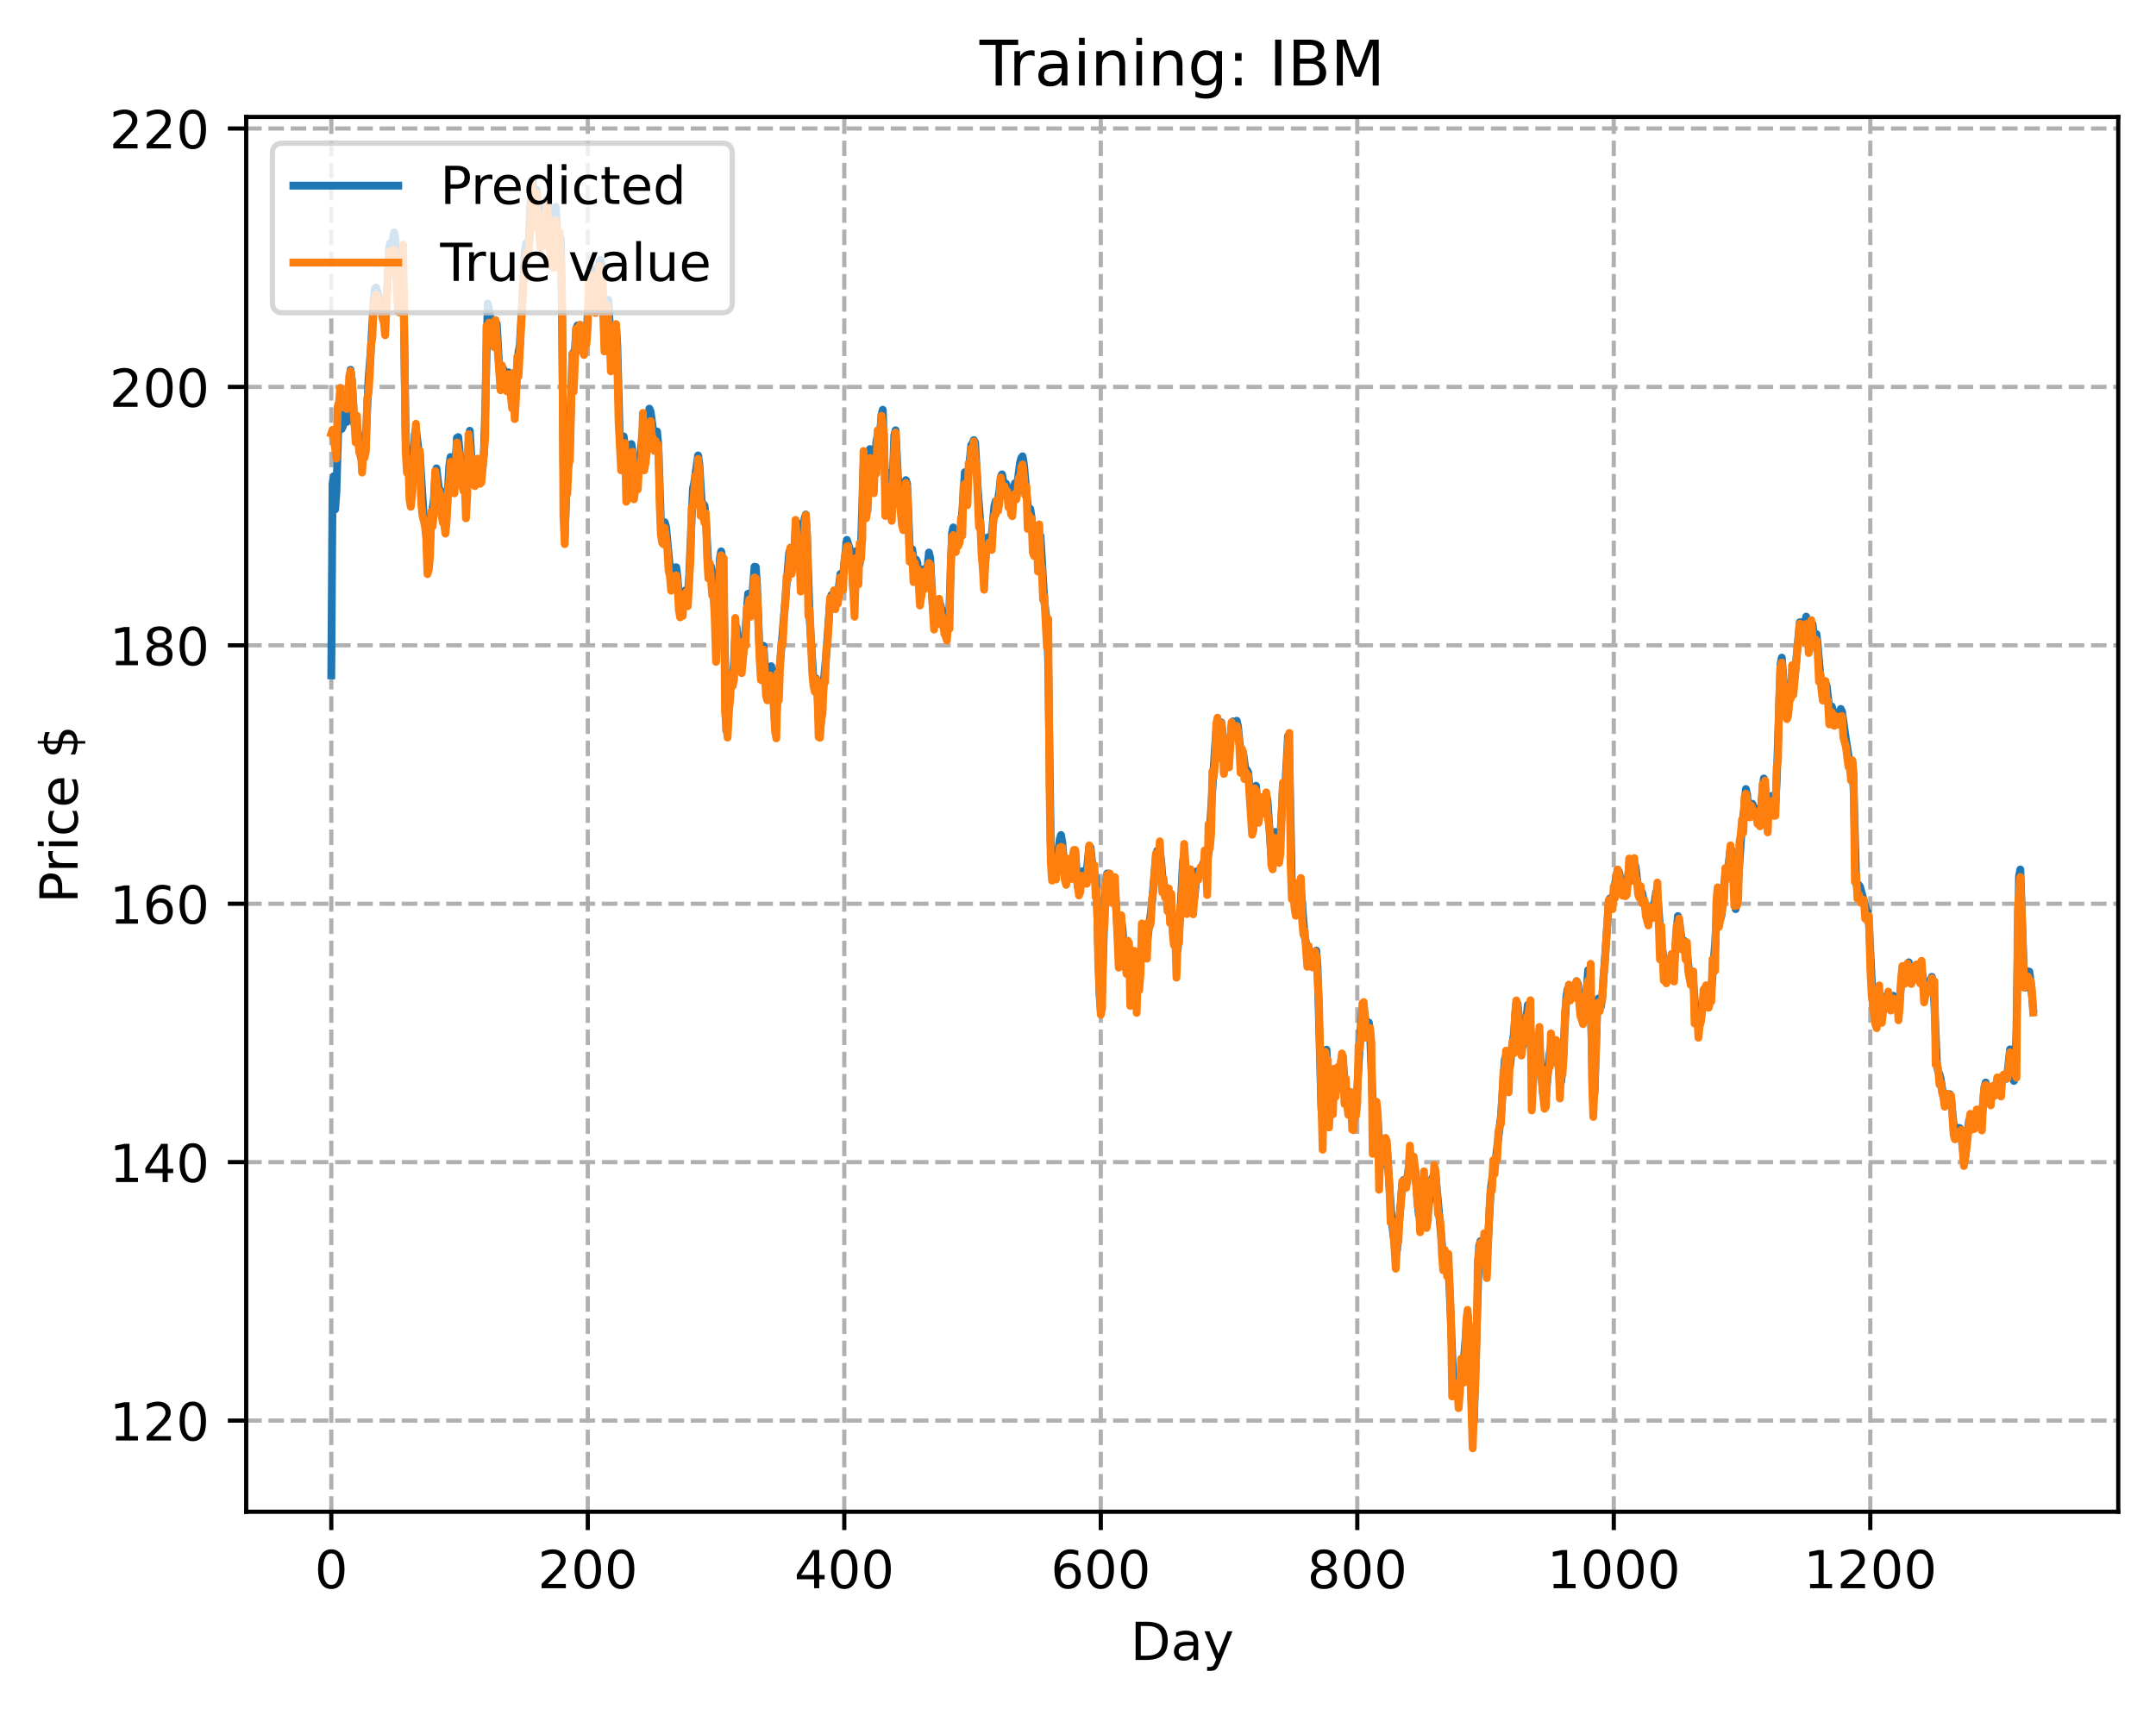 <?xml version="1.0" encoding="utf-8" standalone="no"?>
<!DOCTYPE svg PUBLIC "-//W3C//DTD SVG 1.1//EN"
  "http://www.w3.org/Graphics/SVG/1.1/DTD/svg11.dtd">
<!-- Created with matplotlib (https://matplotlib.org/) -->
<svg height="325.986pt" version="1.1" viewBox="0 0 411.286 325.986" width="411.286pt" xmlns="http://www.w3.org/2000/svg" xmlns:xlink="http://www.w3.org/1999/xlink">
 <defs>
  <style type="text/css">
*{stroke-linecap:butt;stroke-linejoin:round;}
  </style>
 </defs>
 <g id="figure_1">
  <g id="patch_1">
   <path d="M 0 325.986 
L 411.286 325.986 
L 411.286 0 
L 0 0 
z
" style="fill:#ffffff;"/>
  </g>
  <g id="axes_1">
   <g id="patch_2">
    <path d="M 46.966 288.43 
L 404.086 288.43 
L 404.086 22.318 
L 46.966 22.318 
z
" style="fill:#ffffff;"/>
   </g>
   <g id="matplotlib.axis_1">
    <g id="xtick_1">
     <g id="line2d_1">
      <path clip-path="url(#peef5d509de)" d="M 63.198 288.43 
L 63.198 22.318 
" style="fill:none;stroke:#b0b0b0;stroke-dasharray:2.96,1.28;stroke-dashoffset:0;stroke-width:0.8;"/>
     </g>
     <g id="line2d_2">
      <defs>
       <path d="M 0 0 
L 0 3.5 
" id="mde7ac420fd" style="stroke:#000000;stroke-width:0.8;"/>
      </defs>
      <g>
       <use style="stroke:#000000;stroke-width:0.8;" x="63.198" xlink:href="#mde7ac420fd" y="288.43"/>
      </g>
     </g>
     <g id="text_1">
      <!-- 0 -->
      <defs>
       <path d="M 31.781 66.406 
Q 24.172 66.406 20.328 58.906 
Q 16.5 51.422 16.5 36.375 
Q 16.5 21.391 20.328 13.891 
Q 24.172 6.391 31.781 6.391 
Q 39.453 6.391 43.281 13.891 
Q 47.125 21.391 47.125 36.375 
Q 47.125 51.422 43.281 58.906 
Q 39.453 66.406 31.781 66.406 
z
M 31.781 74.219 
Q 44.047 74.219 50.516 64.516 
Q 56.984 54.828 56.984 36.375 
Q 56.984 17.969 50.516 8.266 
Q 44.047 -1.422 31.781 -1.422 
Q 19.531 -1.422 13.062 8.266 
Q 6.594 17.969 6.594 36.375 
Q 6.594 54.828 13.062 64.516 
Q 19.531 74.219 31.781 74.219 
z
" id="DejaVuSans-48"/>
      </defs>
      <g transform="translate(60.017 303.029)scale(0.1 -0.1)">
       <use xlink:href="#DejaVuSans-48"/>
      </g>
     </g>
    </g>
    <g id="xtick_2">
     <g id="line2d_3">
      <path clip-path="url(#peef5d509de)" d="M 112.129 288.43 
L 112.129 22.318 
" style="fill:none;stroke:#b0b0b0;stroke-dasharray:2.96,1.28;stroke-dashoffset:0;stroke-width:0.8;"/>
     </g>
     <g id="line2d_4">
      <g>
       <use style="stroke:#000000;stroke-width:0.8;" x="112.129" xlink:href="#mde7ac420fd" y="288.43"/>
      </g>
     </g>
     <g id="text_2">
      <!-- 200 -->
      <defs>
       <path d="M 19.188 8.297 
L 53.609 8.297 
L 53.609 0 
L 7.328 0 
L 7.328 8.297 
Q 12.938 14.109 22.625 23.891 
Q 32.328 33.688 34.812 36.531 
Q 39.547 41.844 41.422 45.531 
Q 43.312 49.219 43.312 52.781 
Q 43.312 58.594 39.234 62.25 
Q 35.156 65.922 28.609 65.922 
Q 23.969 65.922 18.812 64.312 
Q 13.672 62.703 7.812 59.422 
L 7.812 69.391 
Q 13.766 71.781 18.938 73 
Q 24.125 74.219 28.422 74.219 
Q 39.75 74.219 46.484 68.547 
Q 53.219 62.891 53.219 53.422 
Q 53.219 48.922 51.531 44.891 
Q 49.859 40.875 45.406 35.406 
Q 44.188 33.984 37.641 27.219 
Q 31.109 20.453 19.188 8.297 
z
" id="DejaVuSans-50"/>
      </defs>
      <g transform="translate(102.585 303.029)scale(0.1 -0.1)">
       <use xlink:href="#DejaVuSans-50"/>
       <use x="63.623" xlink:href="#DejaVuSans-48"/>
       <use x="127.246" xlink:href="#DejaVuSans-48"/>
      </g>
     </g>
    </g>
    <g id="xtick_3">
     <g id="line2d_5">
      <path clip-path="url(#peef5d509de)" d="M 161.06 288.43 
L 161.06 22.318 
" style="fill:none;stroke:#b0b0b0;stroke-dasharray:2.96,1.28;stroke-dashoffset:0;stroke-width:0.8;"/>
     </g>
     <g id="line2d_6">
      <g>
       <use style="stroke:#000000;stroke-width:0.8;" x="161.06" xlink:href="#mde7ac420fd" y="288.43"/>
      </g>
     </g>
     <g id="text_3">
      <!-- 400 -->
      <defs>
       <path d="M 37.797 64.312 
L 12.891 25.391 
L 37.797 25.391 
z
M 35.203 72.906 
L 47.609 72.906 
L 47.609 25.391 
L 58.016 25.391 
L 58.016 17.188 
L 47.609 17.188 
L 47.609 0 
L 37.797 0 
L 37.797 17.188 
L 4.891 17.188 
L 4.891 26.703 
z
" id="DejaVuSans-52"/>
      </defs>
      <g transform="translate(151.516 303.029)scale(0.1 -0.1)">
       <use xlink:href="#DejaVuSans-52"/>
       <use x="63.623" xlink:href="#DejaVuSans-48"/>
       <use x="127.246" xlink:href="#DejaVuSans-48"/>
      </g>
     </g>
    </g>
    <g id="xtick_4">
     <g id="line2d_7">
      <path clip-path="url(#peef5d509de)" d="M 209.99 288.43 
L 209.99 22.318 
" style="fill:none;stroke:#b0b0b0;stroke-dasharray:2.96,1.28;stroke-dashoffset:0;stroke-width:0.8;"/>
     </g>
     <g id="line2d_8">
      <g>
       <use style="stroke:#000000;stroke-width:0.8;" x="209.99" xlink:href="#mde7ac420fd" y="288.43"/>
      </g>
     </g>
     <g id="text_4">
      <!-- 600 -->
      <defs>
       <path d="M 33.016 40.375 
Q 26.375 40.375 22.484 35.828 
Q 18.609 31.297 18.609 23.391 
Q 18.609 15.531 22.484 10.953 
Q 26.375 6.391 33.016 6.391 
Q 39.656 6.391 43.531 10.953 
Q 47.406 15.531 47.406 23.391 
Q 47.406 31.297 43.531 35.828 
Q 39.656 40.375 33.016 40.375 
z
M 52.594 71.297 
L 52.594 62.312 
Q 48.875 64.062 45.094 64.984 
Q 41.312 65.922 37.594 65.922 
Q 27.828 65.922 22.672 59.328 
Q 17.531 52.734 16.797 39.406 
Q 19.672 43.656 24.016 45.922 
Q 28.375 48.188 33.594 48.188 
Q 44.578 48.188 50.953 41.516 
Q 57.328 34.859 57.328 23.391 
Q 57.328 12.156 50.688 5.359 
Q 44.047 -1.422 33.016 -1.422 
Q 20.359 -1.422 13.672 8.266 
Q 6.984 17.969 6.984 36.375 
Q 6.984 53.656 15.188 63.938 
Q 23.391 74.219 37.203 74.219 
Q 40.922 74.219 44.703 73.484 
Q 48.484 72.75 52.594 71.297 
z
" id="DejaVuSans-54"/>
      </defs>
      <g transform="translate(200.446 303.029)scale(0.1 -0.1)">
       <use xlink:href="#DejaVuSans-54"/>
       <use x="63.623" xlink:href="#DejaVuSans-48"/>
       <use x="127.246" xlink:href="#DejaVuSans-48"/>
      </g>
     </g>
    </g>
    <g id="xtick_5">
     <g id="line2d_9">
      <path clip-path="url(#peef5d509de)" d="M 258.921 288.43 
L 258.921 22.318 
" style="fill:none;stroke:#b0b0b0;stroke-dasharray:2.96,1.28;stroke-dashoffset:0;stroke-width:0.8;"/>
     </g>
     <g id="line2d_10">
      <g>
       <use style="stroke:#000000;stroke-width:0.8;" x="258.921" xlink:href="#mde7ac420fd" y="288.43"/>
      </g>
     </g>
     <g id="text_5">
      <!-- 800 -->
      <defs>
       <path d="M 31.781 34.625 
Q 24.75 34.625 20.719 30.859 
Q 16.703 27.094 16.703 20.516 
Q 16.703 13.922 20.719 10.156 
Q 24.75 6.391 31.781 6.391 
Q 38.812 6.391 42.859 10.172 
Q 46.922 13.969 46.922 20.516 
Q 46.922 27.094 42.891 30.859 
Q 38.875 34.625 31.781 34.625 
z
M 21.922 38.812 
Q 15.578 40.375 12.031 44.719 
Q 8.5 49.078 8.5 55.328 
Q 8.5 64.062 14.719 69.141 
Q 20.953 74.219 31.781 74.219 
Q 42.672 74.219 48.875 69.141 
Q 55.078 64.062 55.078 55.328 
Q 55.078 49.078 51.531 44.719 
Q 48 40.375 41.703 38.812 
Q 48.828 37.156 52.797 32.312 
Q 56.781 27.484 56.781 20.516 
Q 56.781 9.906 50.312 4.234 
Q 43.844 -1.422 31.781 -1.422 
Q 19.734 -1.422 13.25 4.234 
Q 6.781 9.906 6.781 20.516 
Q 6.781 27.484 10.781 32.312 
Q 14.797 37.156 21.922 38.812 
z
M 18.312 54.391 
Q 18.312 48.734 21.844 45.562 
Q 25.391 42.391 31.781 42.391 
Q 38.141 42.391 41.719 45.562 
Q 45.312 48.734 45.312 54.391 
Q 45.312 60.062 41.719 63.234 
Q 38.141 66.406 31.781 66.406 
Q 25.391 66.406 21.844 63.234 
Q 18.312 60.062 18.312 54.391 
z
" id="DejaVuSans-56"/>
      </defs>
      <g transform="translate(249.377 303.029)scale(0.1 -0.1)">
       <use xlink:href="#DejaVuSans-56"/>
       <use x="63.623" xlink:href="#DejaVuSans-48"/>
       <use x="127.246" xlink:href="#DejaVuSans-48"/>
      </g>
     </g>
    </g>
    <g id="xtick_6">
     <g id="line2d_11">
      <path clip-path="url(#peef5d509de)" d="M 307.851 288.43 
L 307.851 22.318 
" style="fill:none;stroke:#b0b0b0;stroke-dasharray:2.96,1.28;stroke-dashoffset:0;stroke-width:0.8;"/>
     </g>
     <g id="line2d_12">
      <g>
       <use style="stroke:#000000;stroke-width:0.8;" x="307.851" xlink:href="#mde7ac420fd" y="288.43"/>
      </g>
     </g>
     <g id="text_6">
      <!-- 1000 -->
      <defs>
       <path d="M 12.406 8.297 
L 28.516 8.297 
L 28.516 63.922 
L 10.984 60.406 
L 10.984 69.391 
L 28.422 72.906 
L 38.281 72.906 
L 38.281 8.297 
L 54.391 8.297 
L 54.391 0 
L 12.406 0 
z
" id="DejaVuSans-49"/>
      </defs>
      <g transform="translate(295.126 303.029)scale(0.1 -0.1)">
       <use xlink:href="#DejaVuSans-49"/>
       <use x="63.623" xlink:href="#DejaVuSans-48"/>
       <use x="127.246" xlink:href="#DejaVuSans-48"/>
       <use x="190.869" xlink:href="#DejaVuSans-48"/>
      </g>
     </g>
    </g>
    <g id="xtick_7">
     <g id="line2d_13">
      <path clip-path="url(#peef5d509de)" d="M 356.782 288.43 
L 356.782 22.318 
" style="fill:none;stroke:#b0b0b0;stroke-dasharray:2.96,1.28;stroke-dashoffset:0;stroke-width:0.8;"/>
     </g>
     <g id="line2d_14">
      <g>
       <use style="stroke:#000000;stroke-width:0.8;" x="356.782" xlink:href="#mde7ac420fd" y="288.43"/>
      </g>
     </g>
     <g id="text_7">
      <!-- 1200 -->
      <g transform="translate(344.057 303.029)scale(0.1 -0.1)">
       <use xlink:href="#DejaVuSans-49"/>
       <use x="63.623" xlink:href="#DejaVuSans-50"/>
       <use x="127.246" xlink:href="#DejaVuSans-48"/>
       <use x="190.869" xlink:href="#DejaVuSans-48"/>
      </g>
     </g>
    </g>
    <g id="text_8">
     <!-- Day -->
     <defs>
      <path d="M 19.672 64.797 
L 19.672 8.109 
L 31.594 8.109 
Q 46.688 8.109 53.688 14.938 
Q 60.688 21.781 60.688 36.531 
Q 60.688 51.172 53.688 57.984 
Q 46.688 64.797 31.594 64.797 
z
M 9.812 72.906 
L 30.078 72.906 
Q 51.266 72.906 61.172 64.094 
Q 71.094 55.281 71.094 36.531 
Q 71.094 17.672 61.125 8.828 
Q 51.172 0 30.078 0 
L 9.812 0 
z
" id="DejaVuSans-68"/>
      <path d="M 34.281 27.484 
Q 23.391 27.484 19.188 25 
Q 14.984 22.516 14.984 16.5 
Q 14.984 11.719 18.141 8.906 
Q 21.297 6.109 26.703 6.109 
Q 34.188 6.109 38.703 11.406 
Q 43.219 16.703 43.219 25.484 
L 43.219 27.484 
z
M 52.203 31.203 
L 52.203 0 
L 43.219 0 
L 43.219 8.297 
Q 40.141 3.328 35.547 0.953 
Q 30.953 -1.422 24.312 -1.422 
Q 15.922 -1.422 10.953 3.297 
Q 6 8.016 6 15.922 
Q 6 25.141 12.172 29.828 
Q 18.359 34.516 30.609 34.516 
L 43.219 34.516 
L 43.219 35.406 
Q 43.219 41.609 39.141 45 
Q 35.062 48.391 27.688 48.391 
Q 23 48.391 18.547 47.266 
Q 14.109 46.141 10.016 43.891 
L 10.016 52.203 
Q 14.938 54.109 19.578 55.047 
Q 24.219 56 28.609 56 
Q 40.484 56 46.344 49.844 
Q 52.203 43.703 52.203 31.203 
z
" id="DejaVuSans-97"/>
      <path d="M 32.172 -5.078 
Q 28.375 -14.844 24.75 -17.812 
Q 21.141 -20.797 15.094 -20.797 
L 7.906 -20.797 
L 7.906 -13.281 
L 13.188 -13.281 
Q 16.891 -13.281 18.938 -11.516 
Q 21 -9.766 23.484 -3.219 
L 25.094 0.875 
L 2.984 54.688 
L 12.5 54.688 
L 29.594 11.922 
L 46.688 54.688 
L 56.203 54.688 
z
" id="DejaVuSans-121"/>
     </defs>
     <g transform="translate(215.652 316.707)scale(0.1 -0.1)">
      <use xlink:href="#DejaVuSans-68"/>
      <use x="77.002" xlink:href="#DejaVuSans-97"/>
      <use x="138.281" xlink:href="#DejaVuSans-121"/>
     </g>
    </g>
   </g>
   <g id="matplotlib.axis_2">
    <g id="ytick_1">
     <g id="line2d_15">
      <path clip-path="url(#peef5d509de)" d="M 46.966 271.034 
L 404.086 271.034 
" style="fill:none;stroke:#b0b0b0;stroke-dasharray:2.96,1.28;stroke-dashoffset:0;stroke-width:0.8;"/>
     </g>
     <g id="line2d_16">
      <defs>
       <path d="M 0 0 
L -3.5 0 
" id="m20c3c7ede2" style="stroke:#000000;stroke-width:0.8;"/>
      </defs>
      <g>
       <use style="stroke:#000000;stroke-width:0.8;" x="46.966" xlink:href="#m20c3c7ede2" y="271.034"/>
      </g>
     </g>
     <g id="text_9">
      <!-- 120 -->
      <g transform="translate(20.878 274.833)scale(0.1 -0.1)">
       <use xlink:href="#DejaVuSans-49"/>
       <use x="63.623" xlink:href="#DejaVuSans-50"/>
       <use x="127.246" xlink:href="#DejaVuSans-48"/>
      </g>
     </g>
    </g>
    <g id="ytick_2">
     <g id="line2d_17">
      <path clip-path="url(#peef5d509de)" d="M 46.966 221.73 
L 404.086 221.73 
" style="fill:none;stroke:#b0b0b0;stroke-dasharray:2.96,1.28;stroke-dashoffset:0;stroke-width:0.8;"/>
     </g>
     <g id="line2d_18">
      <g>
       <use style="stroke:#000000;stroke-width:0.8;" x="46.966" xlink:href="#m20c3c7ede2" y="221.73"/>
      </g>
     </g>
     <g id="text_10">
      <!-- 140 -->
      <g transform="translate(20.878 225.53)scale(0.1 -0.1)">
       <use xlink:href="#DejaVuSans-49"/>
       <use x="63.623" xlink:href="#DejaVuSans-52"/>
       <use x="127.246" xlink:href="#DejaVuSans-48"/>
      </g>
     </g>
    </g>
    <g id="ytick_3">
     <g id="line2d_19">
      <path clip-path="url(#peef5d509de)" d="M 46.966 172.427 
L 404.086 172.427 
" style="fill:none;stroke:#b0b0b0;stroke-dasharray:2.96,1.28;stroke-dashoffset:0;stroke-width:0.8;"/>
     </g>
     <g id="line2d_20">
      <g>
       <use style="stroke:#000000;stroke-width:0.8;" x="46.966" xlink:href="#m20c3c7ede2" y="172.427"/>
      </g>
     </g>
     <g id="text_11">
      <!-- 160 -->
      <g transform="translate(20.878 176.226)scale(0.1 -0.1)">
       <use xlink:href="#DejaVuSans-49"/>
       <use x="63.623" xlink:href="#DejaVuSans-54"/>
       <use x="127.246" xlink:href="#DejaVuSans-48"/>
      </g>
     </g>
    </g>
    <g id="ytick_4">
     <g id="line2d_21">
      <path clip-path="url(#peef5d509de)" d="M 46.966 123.123 
L 404.086 123.123 
" style="fill:none;stroke:#b0b0b0;stroke-dasharray:2.96,1.28;stroke-dashoffset:0;stroke-width:0.8;"/>
     </g>
     <g id="line2d_22">
      <g>
       <use style="stroke:#000000;stroke-width:0.8;" x="46.966" xlink:href="#m20c3c7ede2" y="123.123"/>
      </g>
     </g>
     <g id="text_12">
      <!-- 180 -->
      <g transform="translate(20.878 126.922)scale(0.1 -0.1)">
       <use xlink:href="#DejaVuSans-49"/>
       <use x="63.623" xlink:href="#DejaVuSans-56"/>
       <use x="127.246" xlink:href="#DejaVuSans-48"/>
      </g>
     </g>
    </g>
    <g id="ytick_5">
     <g id="line2d_23">
      <path clip-path="url(#peef5d509de)" d="M 46.966 73.819 
L 404.086 73.819 
" style="fill:none;stroke:#b0b0b0;stroke-dasharray:2.96,1.28;stroke-dashoffset:0;stroke-width:0.8;"/>
     </g>
     <g id="line2d_24">
      <g>
       <use style="stroke:#000000;stroke-width:0.8;" x="46.966" xlink:href="#m20c3c7ede2" y="73.819"/>
      </g>
     </g>
     <g id="text_13">
      <!-- 200 -->
      <g transform="translate(20.878 77.619)scale(0.1 -0.1)">
       <use xlink:href="#DejaVuSans-50"/>
       <use x="63.623" xlink:href="#DejaVuSans-48"/>
       <use x="127.246" xlink:href="#DejaVuSans-48"/>
      </g>
     </g>
    </g>
    <g id="ytick_6">
     <g id="line2d_25">
      <path clip-path="url(#peef5d509de)" d="M 46.966 24.516 
L 404.086 24.516 
" style="fill:none;stroke:#b0b0b0;stroke-dasharray:2.96,1.28;stroke-dashoffset:0;stroke-width:0.8;"/>
     </g>
     <g id="line2d_26">
      <g>
       <use style="stroke:#000000;stroke-width:0.8;" x="46.966" xlink:href="#m20c3c7ede2" y="24.516"/>
      </g>
     </g>
     <g id="text_14">
      <!-- 220 -->
      <g transform="translate(20.878 28.315)scale(0.1 -0.1)">
       <use xlink:href="#DejaVuSans-50"/>
       <use x="63.623" xlink:href="#DejaVuSans-50"/>
       <use x="127.246" xlink:href="#DejaVuSans-48"/>
      </g>
     </g>
    </g>
    <g id="text_15">
     <!-- Price $ -->
     <defs>
      <path d="M 19.672 64.797 
L 19.672 37.406 
L 32.078 37.406 
Q 38.969 37.406 42.719 40.969 
Q 46.484 44.531 46.484 51.125 
Q 46.484 57.672 42.719 61.234 
Q 38.969 64.797 32.078 64.797 
z
M 9.812 72.906 
L 32.078 72.906 
Q 44.344 72.906 50.609 67.359 
Q 56.891 61.812 56.891 51.125 
Q 56.891 40.328 50.609 34.812 
Q 44.344 29.297 32.078 29.297 
L 19.672 29.297 
L 19.672 0 
L 9.812 0 
z
" id="DejaVuSans-80"/>
      <path d="M 41.109 46.297 
Q 39.594 47.172 37.812 47.578 
Q 36.031 48 33.891 48 
Q 26.266 48 22.188 43.047 
Q 18.109 38.094 18.109 28.812 
L 18.109 0 
L 9.078 0 
L 9.078 54.688 
L 18.109 54.688 
L 18.109 46.188 
Q 20.953 51.172 25.484 53.578 
Q 30.031 56 36.531 56 
Q 37.453 56 38.578 55.875 
Q 39.703 55.766 41.062 55.516 
z
" id="DejaVuSans-114"/>
      <path d="M 9.422 54.688 
L 18.406 54.688 
L 18.406 0 
L 9.422 0 
z
M 9.422 75.984 
L 18.406 75.984 
L 18.406 64.594 
L 9.422 64.594 
z
" id="DejaVuSans-105"/>
      <path d="M 48.781 52.594 
L 48.781 44.188 
Q 44.969 46.297 41.141 47.344 
Q 37.312 48.391 33.406 48.391 
Q 24.656 48.391 19.812 42.844 
Q 14.984 37.312 14.984 27.297 
Q 14.984 17.281 19.812 11.734 
Q 24.656 6.203 33.406 6.203 
Q 37.312 6.203 41.141 7.25 
Q 44.969 8.297 48.781 10.406 
L 48.781 2.094 
Q 45.016 0.344 40.984 -0.531 
Q 36.969 -1.422 32.422 -1.422 
Q 20.062 -1.422 12.781 6.344 
Q 5.516 14.109 5.516 27.297 
Q 5.516 40.672 12.859 48.328 
Q 20.219 56 33.016 56 
Q 37.156 56 41.109 55.141 
Q 45.062 54.297 48.781 52.594 
z
" id="DejaVuSans-99"/>
      <path d="M 56.203 29.594 
L 56.203 25.203 
L 14.891 25.203 
Q 15.484 15.922 20.484 11.062 
Q 25.484 6.203 34.422 6.203 
Q 39.594 6.203 44.453 7.469 
Q 49.312 8.734 54.109 11.281 
L 54.109 2.781 
Q 49.266 0.734 44.188 -0.344 
Q 39.109 -1.422 33.891 -1.422 
Q 20.797 -1.422 13.156 6.188 
Q 5.516 13.812 5.516 26.812 
Q 5.516 40.234 12.766 48.109 
Q 20.016 56 32.328 56 
Q 43.359 56 49.781 48.891 
Q 56.203 41.797 56.203 29.594 
z
M 47.219 32.234 
Q 47.125 39.594 43.094 43.984 
Q 39.062 48.391 32.422 48.391 
Q 24.906 48.391 20.391 44.141 
Q 15.875 39.891 15.188 32.172 
z
" id="DejaVuSans-101"/>
      <path id="DejaVuSans-32"/>
      <path d="M 33.797 -14.703 
L 28.906 -14.703 
L 28.859 0 
Q 23.734 0.094 18.609 1.188 
Q 13.484 2.297 8.297 4.5 
L 8.297 13.281 
Q 13.281 10.156 18.375 8.562 
Q 23.484 6.984 28.906 6.938 
L 28.906 29.203 
Q 18.109 30.953 13.203 35.156 
Q 8.297 39.359 8.297 46.688 
Q 8.297 54.641 13.625 59.219 
Q 18.953 63.812 28.906 64.5 
L 28.906 75.984 
L 33.797 75.984 
L 33.797 64.656 
Q 38.328 64.453 42.578 63.688 
Q 46.828 62.938 50.875 61.625 
L 50.875 53.078 
Q 46.828 55.125 42.547 56.25 
Q 38.281 57.375 33.797 57.562 
L 33.797 36.719 
Q 44.875 35.016 50.094 30.609 
Q 55.328 26.219 55.328 18.609 
Q 55.328 10.359 49.781 5.594 
Q 44.234 0.828 33.797 0.094 
z
M 28.906 37.594 
L 28.906 57.625 
Q 23.25 56.984 20.266 54.391 
Q 17.281 51.812 17.281 47.516 
Q 17.281 43.312 20.031 40.969 
Q 22.797 38.625 28.906 37.594 
z
M 33.797 28.219 
L 33.797 7.078 
Q 39.984 7.906 43.141 10.594 
Q 46.297 13.281 46.297 17.672 
Q 46.297 21.969 43.281 24.5 
Q 40.281 27.047 33.797 28.219 
z
" id="DejaVuSans-36"/>
     </defs>
     <g transform="translate(14.798 172.342)rotate(-90)scale(0.1 -0.1)">
      <use xlink:href="#DejaVuSans-80"/>
      <use x="58.553" xlink:href="#DejaVuSans-114"/>
      <use x="99.666" xlink:href="#DejaVuSans-105"/>
      <use x="127.449" xlink:href="#DejaVuSans-99"/>
      <use x="182.43" xlink:href="#DejaVuSans-101"/>
      <use x="243.953" xlink:href="#DejaVuSans-32"/>
      <use x="275.74" xlink:href="#DejaVuSans-36"/>
     </g>
    </g>
   </g>
   <g id="line2d_27">
    <path clip-path="url(#peef5d509de)" d="M 63.198 128.85 
L 63.443 92.32 
L 63.688 90.844 
L 63.932 97.194 
L 64.177 93.885 
L 64.666 76.923 
L 65.156 81.859 
L 65.4 81.408 
L 65.645 79.069 
L 65.89 78.862 
L 66.134 80.514 
L 66.379 79.284 
L 66.868 70.561 
L 67.113 72.428 
L 67.602 80.894 
L 67.847 81.915 
L 68.091 81.503 
L 68.336 82.837 
L 68.581 85.993 
L 68.825 87.196 
L 69.07 87.475 
L 69.315 87.505 
L 69.559 86.468 
L 69.804 83.527 
L 70.293 72.535 
L 70.783 66.194 
L 71.272 57.591 
L 71.517 55.017 
L 71.761 54.861 
L 72.495 57.387 
L 72.74 57.695 
L 72.984 58.848 
L 73.229 60.768 
L 73.474 61.398 
L 73.718 58.316 
L 74.208 47.449 
L 74.452 46.36 
L 74.697 46.875 
L 75.186 44.347 
L 75.431 45.569 
L 76.165 57.927 
L 76.654 47.879 
L 76.899 50.477 
L 77.388 83.528 
L 77.633 87.987 
L 77.878 86.974 
L 78.367 95.076 
L 78.611 93.407 
L 79.101 83.018 
L 79.345 81.847 
L 79.835 85.829 
L 80.079 86.506 
L 80.813 98.211 
L 81.058 98.778 
L 81.792 107.768 
L 82.281 98.628 
L 82.771 95.272 
L 83.015 91.02 
L 83.26 89.358 
L 83.749 93.497 
L 83.994 93.497 
L 84.239 95.188 
L 84.728 99.393 
L 84.972 99.819 
L 85.217 97.902 
L 85.706 88.86 
L 85.951 87.195 
L 86.196 88.9 
L 86.44 91.985 
L 86.685 91.881 
L 87.174 83.528 
L 87.419 83.39 
L 87.908 88.527 
L 88.398 90.875 
L 88.887 94.993 
L 89.132 92.188 
L 89.376 84.668 
L 89.621 82.185 
L 90.11 90.345 
L 90.355 90.991 
L 90.599 90.484 
L 91.089 88.682 
L 91.333 89.187 
L 91.578 90.353 
L 91.823 89.994 
L 92.067 89.068 
L 92.312 86.511 
L 92.557 78.693 
L 93.046 57.912 
L 93.291 59.127 
L 93.78 62.093 
L 94.025 63.38 
L 94.269 63.149 
L 94.514 61.343 
L 94.759 61.763 
L 95.248 70.324 
L 95.493 71.422 
L 95.737 70.11 
L 95.982 70.31 
L 96.227 72.649 
L 96.471 73.197 
L 96.96 71.016 
L 97.205 71.709 
L 97.45 73.928 
L 97.694 74.711 
L 97.939 74.103 
L 98.184 74.751 
L 98.428 74.277 
L 98.918 67.136 
L 99.162 65.869 
L 100.141 47.942 
L 100.386 46.41 
L 100.63 46.897 
L 100.875 46.286 
L 101.364 34.509 
L 101.609 34.414 
L 101.854 38.865 
L 102.098 38.829 
L 102.343 36.22 
L 102.587 38.631 
L 102.832 43.33 
L 103.077 44.094 
L 103.321 42.718 
L 103.811 41.757 
L 104.3 38.07 
L 104.545 38.827 
L 105.034 47.307 
L 105.279 48.701 
L 105.523 46.133 
L 105.768 41.203 
L 106.013 39.455 
L 106.502 48.362 
L 106.747 45.606 
L 106.991 45.582 
L 107.236 61.57 
L 107.481 88.019 
L 107.725 102.348 
L 108.215 89.284 
L 108.459 88.895 
L 108.704 85.193 
L 109.193 67.538 
L 109.682 66.8 
L 109.927 62.624 
L 110.172 62.088 
L 110.416 63.68 
L 110.661 62.751 
L 110.906 62.352 
L 111.64 65.768 
L 111.884 64.158 
L 112.618 50.999 
L 112.863 51.634 
L 113.352 55.726 
L 113.597 55.823 
L 114.086 51.159 
L 114.331 50.127 
L 114.575 49.634 
L 114.82 50.932 
L 115.309 62.775 
L 115.554 62.476 
L 115.799 57.311 
L 116.043 57.217 
L 116.533 65.798 
L 116.777 65.194 
L 117.022 63.835 
L 117.267 63.243 
L 117.511 62.008 
L 117.756 65.945 
L 118.245 84.181 
L 118.49 86.443 
L 118.979 83.265 
L 119.224 85.278 
L 119.713 94.563 
L 119.958 92.321 
L 120.447 84.725 
L 120.692 86.166 
L 120.936 90.444 
L 121.181 91.91 
L 121.426 90.042 
L 121.67 89.49 
L 121.915 89.385 
L 122.16 87.169 
L 122.649 81.334 
L 123.138 87.663 
L 123.383 84.897 
L 123.628 80.182 
L 123.872 77.968 
L 124.117 78.55 
L 124.606 82.209 
L 124.851 83.084 
L 125.34 82.327 
L 125.585 85.012 
L 126.074 99.872 
L 126.319 102.369 
L 126.808 99.638 
L 127.053 100.471 
L 127.787 108.321 
L 128.031 109.706 
L 128.276 110.157 
L 128.765 108.248 
L 129.01 108.234 
L 129.255 110.317 
L 129.744 116.68 
L 129.989 116.424 
L 130.478 113.147 
L 130.723 112.654 
L 130.967 113.303 
L 131.212 113.169 
L 131.457 110.141 
L 132.191 93.169 
L 132.435 92.091 
L 133.169 86.894 
L 133.414 88.565 
L 133.903 96.674 
L 134.148 96.125 
L 134.392 96.472 
L 134.637 98.786 
L 135.126 107.91 
L 135.371 108.353 
L 135.616 108.051 
L 135.86 109.728 
L 136.105 112.502 
L 136.594 120.406 
L 136.839 118.406 
L 137.328 106.53 
L 137.573 105.205 
L 137.818 106.836 
L 138.062 113.714 
L 138.551 139.369 
L 138.796 138.967 
L 139.285 130.865 
L 139.53 130.442 
L 139.775 129.65 
L 140.019 126.255 
L 140.264 121.099 
L 140.509 119.646 
L 140.753 122.459 
L 140.998 123.757 
L 141.243 123.347 
L 141.732 124.976 
L 141.977 123.291 
L 142.711 113.274 
L 142.955 113.718 
L 143.2 115.222 
L 143.445 114.453 
L 143.934 108.12 
L 144.178 108.171 
L 144.423 112.001 
L 144.912 124.701 
L 145.157 126.63 
L 145.646 123.224 
L 146.38 133.237 
L 147.114 127.104 
L 147.359 129.868 
L 147.848 138.038 
L 148.093 137.092 
L 148.582 128.349 
L 148.827 126.378 
L 150.539 105.507 
L 150.784 104.63 
L 151.273 107.397 
L 151.518 104.91 
L 151.763 100.988 
L 152.007 99.656 
L 152.741 108.153 
L 152.986 107.546 
L 153.475 98.949 
L 153.72 98.157 
L 153.965 102.866 
L 154.454 118.003 
L 155.188 129.866 
L 155.433 130.16 
L 155.677 129.447 
L 155.922 131.616 
L 156.166 137.017 
L 156.411 139.859 
L 156.656 137.222 
L 157.145 130.029 
L 157.634 124.734 
L 158.368 114.317 
L 158.613 113.518 
L 158.858 113.821 
L 159.102 113.474 
L 159.347 113.742 
L 159.592 114.508 
L 159.836 113.581 
L 160.326 109.506 
L 160.57 109.534 
L 160.815 109.745 
L 161.549 103.004 
L 162.283 105.281 
L 162.527 107.761 
L 162.772 112.406 
L 163.017 113.911 
L 163.506 105.04 
L 163.995 107.618 
L 164.24 104.507 
L 164.729 88.871 
L 164.974 88.965 
L 165.219 96.458 
L 165.463 97.462 
L 165.953 85.675 
L 166.197 87.564 
L 166.442 91.482 
L 166.687 91.363 
L 167.176 84.257 
L 167.421 83.119 
L 167.665 82.852 
L 167.91 82.417 
L 168.154 79.151 
L 168.399 78.18 
L 168.888 92.632 
L 169.133 93.925 
L 169.378 90.223 
L 169.622 91.768 
L 169.867 96.66 
L 170.112 97.136 
L 170.601 83.046 
L 170.846 82.094 
L 171.335 91.995 
L 171.824 95.21 
L 172.069 98.589 
L 172.314 99.739 
L 172.803 91.606 
L 173.048 92.299 
L 173.537 104.456 
L 173.782 105.023 
L 174.026 104.792 
L 174.271 106.831 
L 174.515 107.794 
L 174.76 106.785 
L 175.005 107.375 
L 175.494 112.801 
L 175.739 112.436 
L 175.983 109.729 
L 176.228 108.593 
L 176.473 109.944 
L 176.717 110.567 
L 177.207 105.418 
L 177.451 106.464 
L 177.941 115.869 
L 178.185 117.73 
L 178.675 115.323 
L 178.919 115.251 
L 179.164 115.006 
L 179.409 115.377 
L 179.898 117.801 
L 180.142 118.422 
L 180.632 120.646 
L 180.876 119.796 
L 181.121 115.813 
L 181.61 101.672 
L 181.855 100.631 
L 182.1 102.472 
L 182.344 102.989 
L 182.589 101.749 
L 182.834 101.146 
L 183.078 101.595 
L 183.323 100.529 
L 183.568 97.657 
L 184.057 90.093 
L 184.546 92.306 
L 185.28 84.894 
L 185.525 84.594 
L 185.77 83.964 
L 186.014 84.427 
L 186.503 92.934 
L 186.993 99.608 
L 187.237 102.941 
L 187.482 107.814 
L 187.727 109.731 
L 187.971 107.174 
L 188.216 103.374 
L 188.461 102.529 
L 188.705 102.983 
L 188.95 102.928 
L 189.195 101.919 
L 189.684 96.598 
L 189.929 95.619 
L 190.173 95.46 
L 190.418 95.119 
L 190.663 93.563 
L 190.907 90.986 
L 191.152 90.508 
L 191.397 91.916 
L 191.641 92.462 
L 191.886 92.252 
L 192.13 92.784 
L 192.864 96.146 
L 193.109 95.83 
L 193.598 92.212 
L 193.843 92.455 
L 194.088 92.101 
L 194.577 88.349 
L 194.822 87.368 
L 195.066 87.06 
L 195.311 88.471 
L 196.045 96.421 
L 196.29 97.62 
L 196.534 97.073 
L 196.779 98.686 
L 197.024 101.962 
L 197.268 103.414 
L 197.513 101.424 
L 197.758 100.355 
L 198.002 101.816 
L 198.491 102.251 
L 199.225 114.73 
L 199.715 118.803 
L 199.959 126.131 
L 200.449 161.53 
L 200.693 167.131 
L 201.183 163.818 
L 201.427 164.371 
L 201.672 163.867 
L 202.161 160.089 
L 202.406 159.32 
L 202.651 160.743 
L 203.14 166.713 
L 203.385 167.025 
L 203.874 164.085 
L 204.118 164.504 
L 204.363 165.764 
L 204.608 164.914 
L 204.852 162.514 
L 205.097 162.235 
L 205.586 169.122 
L 205.831 169.976 
L 206.565 166.211 
L 206.81 166.922 
L 207.054 167.14 
L 207.299 166.264 
L 207.788 161.522 
L 208.033 161.674 
L 208.522 166.281 
L 208.767 166.487 
L 209.012 167.318 
L 209.256 172.137 
L 209.746 189.681 
L 209.99 192.663 
L 210.235 188.748 
L 210.724 173.006 
L 210.969 168.704 
L 211.213 166.66 
L 211.458 166.675 
L 212.192 170.024 
L 212.437 168.944 
L 212.681 169.1 
L 213.415 181.517 
L 213.905 175.422 
L 214.149 177.361 
L 214.394 181.011 
L 214.639 182.598 
L 214.883 182.301 
L 215.128 181.387 
L 215.373 182.496 
L 215.617 185.474 
L 215.862 185.321 
L 216.106 182.119 
L 216.351 182.201 
L 216.84 189.406 
L 217.085 188.787 
L 218.064 177.328 
L 218.553 180.025 
L 218.798 180.018 
L 219.532 174.109 
L 219.776 172.082 
L 220.51 163.366 
L 220.755 162.315 
L 221 162.266 
L 221.244 162.52 
L 221.489 164.103 
L 221.734 167.094 
L 221.978 168.699 
L 222.223 169.197 
L 222.712 171.071 
L 223.201 172.101 
L 223.446 173.355 
L 223.691 175.255 
L 224.18 180.069 
L 224.425 181.377 
L 224.669 181.159 
L 225.159 174.354 
L 225.648 164.791 
L 225.893 162.576 
L 226.137 165.517 
L 226.382 170.452 
L 226.627 171.71 
L 227.116 167.527 
L 227.361 169.357 
L 227.605 172.045 
L 227.85 171.361 
L 228.339 166.224 
L 228.584 166.315 
L 228.828 166.547 
L 229.807 164.062 
L 230.296 164.756 
L 230.541 162.528 
L 231.275 150.553 
L 231.764 142.815 
L 232.009 139.561 
L 232.254 138.148 
L 232.498 139.347 
L 232.743 139.164 
L 232.988 137.826 
L 233.232 139.983 
L 233.477 143.802 
L 233.722 144.574 
L 233.966 142.784 
L 234.211 142.872 
L 234.455 143.942 
L 234.7 141.866 
L 234.945 138.446 
L 235.189 137.632 
L 235.434 138.57 
L 235.679 138.342 
L 235.923 137.515 
L 236.168 138.607 
L 236.657 143.691 
L 237.147 143.583 
L 237.636 147.27 
L 237.881 146.918 
L 238.125 147.371 
L 238.37 150.234 
L 238.859 157.236 
L 239.104 155.776 
L 239.349 151.463 
L 239.593 149.922 
L 240.082 155.621 
L 240.327 155.159 
L 240.572 153.151 
L 240.816 152.282 
L 241.061 152.574 
L 241.306 152.486 
L 241.55 151.685 
L 241.795 152.754 
L 242.529 163.432 
L 242.774 164.114 
L 243.263 158.731 
L 243.508 159.131 
L 243.752 161.294 
L 243.997 162.335 
L 244.242 159.973 
L 244.731 150.152 
L 244.976 149.849 
L 245.22 149.296 
L 245.709 140.423 
L 245.954 144.657 
L 246.443 169.24 
L 246.688 171.307 
L 246.933 170.559 
L 247.177 171.545 
L 247.422 171.698 
L 247.911 168.528 
L 248.156 169.384 
L 248.89 178.737 
L 249.379 180.963 
L 249.869 181.49 
L 250.358 183.323 
L 250.603 182.99 
L 250.847 181.573 
L 251.092 181.362 
L 251.337 184.542 
L 251.826 202.163 
L 252.07 211.51 
L 252.315 213.838 
L 252.804 200.816 
L 253.049 200.268 
L 253.538 209.704 
L 253.783 210.948 
L 254.272 206.862 
L 254.517 206.572 
L 254.762 206.473 
L 255.006 206.579 
L 255.496 204.472 
L 255.985 201.809 
L 256.23 203.052 
L 256.719 208.921 
L 257.208 210.64 
L 257.453 210.513 
L 257.697 210.844 
L 258.187 213.796 
L 258.431 212.99 
L 258.921 207.686 
L 259.655 194.601 
L 259.899 192.24 
L 260.144 192.038 
L 260.633 196.086 
L 260.878 195.93 
L 261.123 195.094 
L 261.367 197.253 
L 262.101 216.998 
L 262.591 211.124 
L 262.835 213.74 
L 263.325 222.576 
L 263.569 221.845 
L 264.303 217.762 
L 264.548 218.458 
L 265.037 226.206 
L 265.526 233.261 
L 266.26 239.345 
L 266.505 238.514 
L 266.994 232.118 
L 267.484 226.106 
L 267.728 225.157 
L 267.973 225.506 
L 268.218 225.65 
L 268.462 224.691 
L 268.952 221.233 
L 269.196 220.978 
L 269.93 223.084 
L 270.664 231.877 
L 270.909 232.195 
L 271.153 230.254 
L 271.398 227.334 
L 271.643 226.389 
L 272.132 231.548 
L 272.377 231.628 
L 273.111 225.013 
L 273.6 224.104 
L 273.845 224.302 
L 274.334 229.429 
L 275.313 239.965 
L 275.557 239.986 
L 275.802 239.269 
L 276.046 239.599 
L 276.291 241.643 
L 276.536 246.224 
L 277.27 264.387 
L 277.514 265.244 
L 278.004 265.046 
L 278.248 264.805 
L 278.493 264.08 
L 279.227 259.851 
L 279.961 250.634 
L 280.206 253.879 
L 280.94 272.982 
L 281.184 270.432 
L 282.163 237.77 
L 282.407 236.81 
L 283.141 239.535 
L 283.386 240.161 
L 283.631 239.74 
L 283.875 236.332 
L 284.365 227.114 
L 284.854 223.412 
L 285.343 221.069 
L 286.322 213.06 
L 287.056 202.143 
L 287.301 201.444 
L 287.79 204.05 
L 288.034 203.507 
L 288.524 199.17 
L 288.768 197.414 
L 289.258 191.347 
L 289.502 191.554 
L 290.236 199.428 
L 290.481 199.628 
L 290.726 198.533 
L 291.215 193.951 
L 291.46 191.724 
L 291.704 192.277 
L 291.949 196.85 
L 292.194 203.659 
L 292.438 206.432 
L 292.928 198.886 
L 293.172 197.769 
L 293.417 197.848 
L 293.661 198.896 
L 294.151 206.075 
L 294.395 209.148 
L 294.64 210.288 
L 294.885 209.334 
L 295.619 200.913 
L 295.863 199.647 
L 296.108 199.275 
L 296.353 199.949 
L 296.597 200.092 
L 296.842 199.956 
L 297.087 200.973 
L 297.576 206.323 
L 297.821 206.347 
L 298.065 203.527 
L 298.799 190.305 
L 299.044 188.722 
L 299.289 188.49 
L 299.778 189.347 
L 300.022 189.384 
L 300.267 189.119 
L 300.756 187.203 
L 301.001 187.744 
L 301.735 194.309 
L 301.98 195.077 
L 302.224 194.429 
L 302.469 191.895 
L 302.958 185.093 
L 303.203 185.717 
L 303.448 191.725 
L 303.937 210.016 
L 304.182 208.399 
L 304.671 193.088 
L 304.916 190.522 
L 305.405 192.033 
L 305.649 190.198 
L 306.873 172.697 
L 307.117 171.415 
L 307.362 171.959 
L 307.607 172.044 
L 308.096 168.658 
L 308.585 165.939 
L 308.83 166.328 
L 309.319 168.567 
L 309.809 169.603 
L 310.053 169.694 
L 310.298 169.189 
L 310.787 165.502 
L 311.032 165.72 
L 311.277 166.844 
L 311.521 166.189 
L 311.766 164.904 
L 312.01 165.308 
L 312.5 169.639 
L 312.744 170.184 
L 312.989 169.854 
L 313.234 170.227 
L 314.212 174.818 
L 314.457 174.553 
L 314.702 173.345 
L 314.946 173.076 
L 315.191 173.758 
L 315.436 173.556 
L 315.925 170.202 
L 316.17 170.437 
L 316.904 180.29 
L 317.148 181.391 
L 317.637 185.25 
L 317.882 185.594 
L 318.127 185.176 
L 318.616 182.922 
L 318.861 182.912 
L 319.105 184.211 
L 319.35 184.232 
L 320.084 174.777 
L 320.329 175.672 
L 320.818 179.495 
L 321.063 179.782 
L 321.307 179.527 
L 321.552 180.117 
L 322.041 183.771 
L 322.286 185.873 
L 322.531 186.25 
L 322.775 186.022 
L 323.02 187.378 
L 323.509 193.813 
L 323.998 195.404 
L 324.243 195.581 
L 324.488 194.252 
L 325.222 188.544 
L 325.466 188.684 
L 325.956 190.972 
L 326.2 190.859 
L 326.445 189.03 
L 327.179 180.076 
L 327.668 171.023 
L 327.913 172.722 
L 328.158 175.418 
L 328.402 174.663 
L 329.136 166.577 
L 329.381 165.991 
L 329.625 166.003 
L 330.115 161.794 
L 330.359 162.314 
L 331.093 173.457 
L 331.338 171.944 
L 332.317 157.16 
L 332.561 155.829 
L 333.051 150.545 
L 333.295 151.719 
L 333.54 154.245 
L 333.785 155.052 
L 334.274 153.349 
L 334.763 154.572 
L 335.008 154.805 
L 335.497 156.516 
L 335.742 156.185 
L 336.476 148.533 
L 336.72 150.34 
L 337.21 156.135 
L 337.454 154.88 
L 337.699 152.184 
L 337.944 151.867 
L 338.433 154.218 
L 338.678 153.523 
L 338.922 149.153 
L 339.656 126.799 
L 339.901 125.473 
L 340.635 135.244 
L 340.88 136.262 
L 341.124 135.507 
L 341.858 128.989 
L 342.103 129.264 
L 342.347 129.344 
L 343.326 118.734 
L 343.571 118.687 
L 343.815 120.279 
L 344.06 120.644 
L 344.549 117.653 
L 344.794 119.404 
L 345.039 122.004 
L 345.283 121.56 
L 345.528 118.951 
L 345.773 119.066 
L 346.017 121.177 
L 346.262 121.253 
L 346.507 120.975 
L 346.751 123.032 
L 347.24 128.801 
L 347.73 131.302 
L 347.974 131.209 
L 348.219 130.221 
L 348.464 130.877 
L 348.953 135.045 
L 349.198 135.191 
L 349.442 134.794 
L 349.932 136.614 
L 350.421 136.248 
L 350.666 136.457 
L 350.91 136.001 
L 351.155 135.261 
L 351.4 135.82 
L 352.134 141.038 
L 352.868 145.72 
L 353.112 145.139 
L 353.357 145.394 
L 353.601 150.527 
L 354.091 168.54 
L 354.335 169.346 
L 354.58 168.826 
L 354.825 169.169 
L 356.048 173.713 
L 356.293 174.019 
L 356.537 176.324 
L 357.271 191.564 
L 357.516 193.344 
L 357.761 194.154 
L 358.005 193.734 
L 358.495 191.052 
L 358.984 193.478 
L 359.228 192.723 
L 359.473 190.983 
L 359.718 190.083 
L 359.962 189.964 
L 360.207 190.141 
L 360.696 191.221 
L 361.186 189.988 
L 361.43 190.34 
L 361.92 192.321 
L 362.164 192.583 
L 362.409 190.638 
L 362.898 184.994 
L 363.143 185.67 
L 363.388 186.826 
L 363.632 186.013 
L 363.877 184.161 
L 364.122 183.601 
L 364.611 186.161 
L 364.856 186.337 
L 365.345 184.451 
L 365.589 184.05 
L 366.079 185.457 
L 366.323 185.57 
L 366.568 185.208 
L 366.813 186.361 
L 367.057 188.658 
L 367.302 189.51 
L 368.525 186.377 
L 368.77 187.532 
L 369.015 191.745 
L 369.504 203.25 
L 369.749 204.529 
L 369.993 204.939 
L 370.238 206.01 
L 370.727 209.25 
L 370.972 210.006 
L 371.216 209.815 
L 371.706 208.78 
L 371.95 208.766 
L 372.195 209.588 
L 372.929 217.185 
L 373.174 217.131 
L 373.663 215.181 
L 373.908 215.278 
L 374.152 216.72 
L 374.642 221.04 
L 374.886 220.671 
L 375.62 213.792 
L 375.865 213.324 
L 376.354 214.73 
L 376.599 214.365 
L 377.088 212.347 
L 377.333 212.42 
L 377.822 214.192 
L 378.067 213.438 
L 378.556 207.403 
L 378.801 206.54 
L 379.045 207.696 
L 379.29 209.408 
L 379.535 210.13 
L 379.779 209.653 
L 380.269 207.686 
L 380.513 207.344 
L 381.003 206.371 
L 381.247 206.721 
L 381.492 207.314 
L 381.737 207.113 
L 382.226 205.274 
L 382.715 205.845 
L 382.96 204.665 
L 383.449 200.212 
L 383.694 200.683 
L 384.183 206.239 
L 384.428 204.881 
L 384.672 196.326 
L 385.162 167.162 
L 385.406 165.894 
L 386.14 187.661 
L 386.385 188.424 
L 386.874 185.328 
L 387.119 185.379 
L 387.364 187.099 
L 387.853 192.545 
L 387.853 192.545 
" style="fill:none;stroke:#1f77b4;stroke-linecap:square;stroke-width:1.5;"/>
   </g>
   <g id="line2d_28">
    <path clip-path="url(#peef5d509de)" d="M 63.198 82.719 
L 63.443 82.004 
L 64.177 87.501 
L 64.422 77.468 
L 64.666 76.876 
L 64.911 73.992 
L 65.4 77.714 
L 65.645 75.57 
L 65.89 76.26 
L 66.134 78.035 
L 66.379 77.764 
L 66.623 71.749 
L 66.868 70.812 
L 67.113 72.587 
L 67.847 84.42 
L 68.091 79.317 
L 68.336 84.444 
L 68.581 86.466 
L 68.825 85.948 
L 69.07 90.163 
L 69.315 86.515 
L 69.559 87.279 
L 69.804 86.047 
L 70.049 76.038 
L 70.293 75.052 
L 70.538 71.477 
L 70.783 65.758 
L 71.027 64.526 
L 71.272 58.141 
L 71.761 56.193 
L 72.006 56.39 
L 72.251 57.968 
L 72.74 59.078 
L 72.984 60.779 
L 73.229 61.543 
L 73.474 63.959 
L 74.208 48.009 
L 74.452 49.562 
L 74.697 47.91 
L 74.942 48.206 
L 75.186 47.713 
L 75.431 49.611 
L 75.92 59.472 
L 76.165 59.62 
L 76.899 46.702 
L 77.388 86.244 
L 77.633 90.188 
L 77.878 87.624 
L 78.122 95.39 
L 78.367 96.696 
L 78.611 94.527 
L 79.345 80.845 
L 79.59 90.016 
L 80.079 85.973 
L 80.324 95.612 
L 80.569 98.225 
L 81.058 100.32 
L 81.303 102.613 
L 81.547 109.54 
L 81.792 108.702 
L 82.037 106.015 
L 82.281 97.608 
L 82.526 100.443 
L 82.771 97.756 
L 83.015 89.868 
L 83.26 91.371 
L 83.505 95.439 
L 83.749 93.59 
L 83.994 94.699 
L 84.239 98.299 
L 84.483 99.753 
L 84.728 100.049 
L 84.972 101.799 
L 85.217 99.211 
L 85.462 93.664 
L 85.706 92.012 
L 85.951 88.117 
L 86.44 93.565 
L 86.685 94.132 
L 87.174 84.444 
L 87.419 85.948 
L 87.664 86.712 
L 88.153 92.555 
L 88.398 93.664 
L 88.642 91.791 
L 88.887 98.89 
L 89.132 94.65 
L 89.376 82.817 
L 90.11 90.73 
L 90.355 91.396 
L 90.599 92.752 
L 90.844 91.371 
L 91.089 87.501 
L 91.333 92.012 
L 91.578 92.308 
L 91.823 92.086 
L 92.557 83.483 
L 92.801 62.184 
L 93.046 62.923 
L 93.291 61.567 
L 93.535 61.666 
L 93.78 64.205 
L 94.269 66.251 
L 94.514 61.05 
L 95.493 74.46 
L 95.737 69.678 
L 95.982 73.425 
L 96.227 73.721 
L 96.471 73.597 
L 96.716 74.682 
L 96.96 71.403 
L 97.205 73.03 
L 97.694 77.936 
L 97.939 71.132 
L 98.184 79.958 
L 98.428 75.939 
L 98.673 68.075 
L 98.918 71.773 
L 99.896 53.161 
L 100.386 48.231 
L 100.63 48.97 
L 100.875 47.812 
L 101.12 44.089 
L 101.364 34.869 
L 101.609 37.039 
L 101.854 41.254 
L 102.098 40.687 
L 102.343 36.694 
L 102.587 43.596 
L 102.832 44.04 
L 103.077 47.343 
L 103.321 43.35 
L 103.566 46.973 
L 103.811 41.032 
L 104.055 43.3 
L 104.3 38.419 
L 105.034 50.622 
L 105.523 51.09 
L 105.768 44.237 
L 106.013 41.969 
L 106.502 50.992 
L 106.747 44.237 
L 107.236 56.193 
L 107.481 98.471 
L 107.725 103.821 
L 107.97 94.502 
L 108.215 94.256 
L 108.459 88.734 
L 108.704 87.846 
L 109.193 67.558 
L 109.438 74.731 
L 109.927 62.701 
L 110.172 66.966 
L 110.661 61.937 
L 110.906 65.832 
L 111.15 62.8 
L 111.395 67.73 
L 111.64 65.906 
L 111.884 65.635 
L 112.129 62.258 
L 112.374 53.013 
L 112.618 55.084 
L 112.863 52.495 
L 113.108 56.588 
L 113.352 58.634 
L 113.597 59.718 
L 113.842 54.64 
L 114.086 54.295 
L 114.331 50.745 
L 114.575 54.049 
L 114.82 51.756 
L 115.309 67.065 
L 115.554 64.452 
L 115.799 58.165 
L 116.288 64.008 
L 116.533 70.861 
L 116.777 64.526 
L 117.022 68.396 
L 117.267 66.325 
L 117.511 61.814 
L 117.756 69.037 
L 118.001 80.352 
L 118.49 89.744 
L 118.735 86.195 
L 118.979 86.49 
L 119.224 84.543 
L 119.469 95.735 
L 119.958 94.773 
L 120.447 86.318 
L 120.692 86.195 
L 120.936 95.266 
L 121.426 91.569 
L 121.67 93.368 
L 121.915 88.61 
L 122.16 88.98 
L 122.404 87.255 
L 122.649 78.774 
L 122.894 89.744 
L 123.138 88.389 
L 123.383 86.195 
L 123.628 82.176 
L 123.872 80.673 
L 124.117 80.352 
L 124.362 83.162 
L 124.606 83.655 
L 124.851 86.047 
L 125.096 84.148 
L 125.34 85.751 
L 125.585 84.913 
L 125.83 96.031 
L 126.074 102.021 
L 126.319 103.574 
L 126.563 103.845 
L 126.808 100.714 
L 127.297 104.56 
L 127.542 108.85 
L 127.787 109.959 
L 128.031 112.695 
L 129.01 109.762 
L 129.255 111.438 
L 129.499 116.368 
L 129.744 117.798 
L 129.989 116.615 
L 130.233 117.527 
L 130.478 113.361 
L 130.723 115.407 
L 130.967 112.892 
L 131.212 115.653 
L 131.701 106.853 
L 131.946 96.746 
L 132.191 96.672 
L 132.68 90.706 
L 132.924 93.146 
L 133.169 87.575 
L 133.414 90.114 
L 133.658 98.422 
L 133.903 96.031 
L 134.148 98.545 
L 134.392 99.778 
L 134.637 97.929 
L 134.882 106.064 
L 135.126 110.353 
L 135.371 107.395 
L 135.86 113.607 
L 136.105 113.016 
L 136.35 118.168 
L 136.594 126.278 
L 137.328 107.937 
L 137.573 105.941 
L 137.818 111.635 
L 138.062 106.532 
L 138.307 135.868 
L 138.796 140.724 
L 139.041 135.523 
L 139.285 133.551 
L 139.53 128.546 
L 139.775 130.888 
L 140.019 129.656 
L 140.264 117.897 
L 140.509 122.753 
L 140.753 125.07 
L 140.998 125.021 
L 141.243 122.457 
L 141.487 128.423 
L 141.977 123.123 
L 142.221 123.148 
L 142.466 116.023 
L 142.711 115.555 
L 142.955 114.372 
L 143.2 117.675 
L 143.934 110.181 
L 144.178 110.329 
L 144.423 112.942 
L 144.912 125.736 
L 145.157 129.754 
L 145.402 125.662 
L 145.646 123.912 
L 146.136 132.787 
L 146.38 133.625 
L 146.625 132.787 
L 146.87 128.867 
L 147.114 129.385 
L 147.359 130.223 
L 147.848 139.467 
L 148.093 140.872 
L 148.338 128.423 
L 148.582 133.575 
L 148.827 126.328 
L 149.072 122.581 
L 149.316 123.074 
L 149.561 117.626 
L 149.806 115.185 
L 150.05 109.934 
L 150.295 110.6 
L 150.784 104.462 
L 151.029 109.491 
L 151.273 106.754 
L 151.518 108.332 
L 151.763 99.186 
L 152.007 103.475 
L 152.252 104.93 
L 152.497 105.226 
L 152.741 112.868 
L 153.475 101.528 
L 153.72 98.249 
L 153.965 102.341 
L 154.209 117.576 
L 154.454 116.393 
L 154.943 128.3 
L 155.188 130.888 
L 155.433 131.998 
L 155.677 129.631 
L 155.922 131.307 
L 156.166 140.626 
L 156.411 140.774 
L 156.656 137.322 
L 156.9 136.262 
L 157.145 129.902 
L 157.39 130.173 
L 157.634 123.863 
L 157.879 122.531 
L 158.368 114.026 
L 158.613 115.259 
L 158.858 115.851 
L 159.102 112.621 
L 159.347 116.245 
L 159.592 114.618 
L 159.836 115.16 
L 160.081 113.114 
L 160.326 110.131 
L 160.57 110.378 
L 160.815 112.621 
L 161.06 107.247 
L 161.549 104.289 
L 161.794 104.19 
L 162.038 107.37 
L 162.283 106.458 
L 162.527 107.79 
L 163.017 117.675 
L 163.261 108.8 
L 163.506 106.335 
L 163.751 111.512 
L 163.995 103.648 
L 164.24 106.68 
L 164.485 102.785 
L 164.729 86.047 
L 165.219 98.89 
L 165.463 97.362 
L 165.953 87.378 
L 166.687 94.108 
L 166.931 87.329 
L 167.176 90.361 
L 167.421 82.102 
L 167.665 84.469 
L 167.91 85.677 
L 168.154 79.317 
L 168.644 82.694 
L 168.888 98.447 
L 169.133 92.875 
L 169.378 93.171 
L 169.622 94.206 
L 169.867 97.929 
L 170.112 99.383 
L 170.601 85.874 
L 170.846 82.521 
L 171.335 94.921 
L 171.58 95.365 
L 172.069 100.197 
L 172.314 101.158 
L 172.558 98.274 
L 172.803 92.136 
L 173.048 93.072 
L 173.537 107.198 
L 173.782 105.719 
L 174.026 105.867 
L 174.271 111.068 
L 174.515 107.37 
L 174.76 109.121 
L 175.005 108.48 
L 175.249 111.339 
L 175.494 115.53 
L 175.983 112.375 
L 176.228 109.096 
L 176.473 112.35 
L 176.717 112.005 
L 176.962 108.381 
L 177.207 107.42 
L 177.451 107.79 
L 178.185 120.115 
L 178.43 116.812 
L 178.675 117.33 
L 178.919 117.552 
L 179.164 114.248 
L 179.409 116.171 
L 179.653 119.302 
L 179.898 117.847 
L 180.142 120.954 
L 180.387 121.348 
L 180.632 122.211 
L 180.876 118.908 
L 181.121 119.992 
L 181.366 107.469 
L 181.61 102.44 
L 181.855 102.095 
L 182.1 103.303 
L 182.344 105.324 
L 182.589 102.366 
L 182.834 104.141 
L 183.078 103.402 
L 183.323 98.816 
L 183.568 102.194 
L 183.812 92.653 
L 184.057 92.333 
L 184.302 92.308 
L 184.546 96.376 
L 184.791 88.389 
L 185.036 89.523 
L 185.28 85.554 
L 185.525 87.624 
L 185.77 84.222 
L 186.014 87.205 
L 186.259 88.61 
L 186.748 100.567 
L 186.993 99.359 
L 187.237 105.62 
L 187.482 108.406 
L 187.727 112.523 
L 187.971 106.779 
L 188.216 104.708 
L 188.461 105.029 
L 188.705 103.525 
L 188.95 103.697 
L 189.195 104.93 
L 189.439 100.049 
L 189.684 98.299 
L 189.929 98.225 
L 190.173 95.439 
L 190.418 97.46 
L 190.663 95.612 
L 190.907 91.1 
L 191.152 92.924 
L 191.397 93.541 
L 191.641 92.801 
L 191.886 94.625 
L 192.13 93.664 
L 192.375 96.795 
L 192.62 95.513 
L 192.864 98.126 
L 193.109 98.496 
L 193.354 94.675 
L 193.598 94.231 
L 193.843 95.316 
L 194.088 94.009 
L 194.332 91.174 
L 194.577 91.569 
L 194.822 89.227 
L 195.066 88.61 
L 195.311 90.804 
L 195.556 94.478 
L 195.8 92.777 
L 196.045 100.912 
L 196.29 98.323 
L 196.534 99.359 
L 196.779 98.89 
L 197.024 105.448 
L 197.268 106.089 
L 197.513 101.75 
L 197.758 100.838 
L 198.002 109.047 
L 198.247 100.049 
L 198.491 107.297 
L 198.736 108.504 
L 198.981 114.446 
L 199.225 113.755 
L 199.715 123.517 
L 199.959 118.069 
L 200.204 149.993 
L 200.449 164.464 
L 200.693 168.014 
L 200.938 167.053 
L 201.183 167.299 
L 201.427 167.817 
L 201.672 163.552 
L 201.917 163.897 
L 202.161 161.703 
L 202.406 161.58 
L 202.651 161.678 
L 202.895 165.894 
L 203.14 167.94 
L 203.385 168.827 
L 203.629 167.324 
L 203.874 163.823 
L 204.118 164.292 
L 204.363 167.694 
L 204.608 165.549 
L 204.852 162.171 
L 205.097 162.171 
L 205.342 167.767 
L 205.586 168.901 
L 205.831 170.849 
L 206.076 170.159 
L 206.32 167.127 
L 206.565 168.088 
L 207.054 167.077 
L 207.299 168.63 
L 207.544 165.845 
L 207.788 161.284 
L 208.033 162.443 
L 208.278 164.366 
L 208.522 167.841 
L 208.767 165.056 
L 209.012 171.169 
L 209.256 169.789 
L 209.501 183.816 
L 209.99 193.603 
L 210.235 192.321 
L 210.479 178.146 
L 210.724 176.1 
L 210.969 168.877 
L 211.213 166.905 
L 211.458 167.94 
L 211.703 166.658 
L 211.947 171.169 
L 212.192 172.303 
L 212.437 171.342 
L 212.681 167.348 
L 213.415 184.629 
L 213.66 176.322 
L 213.905 174.621 
L 214.149 181.203 
L 214.394 180.291 
L 214.883 185.813 
L 215.128 179.477 
L 215.373 179.945 
L 215.617 191.926 
L 215.862 183.791 
L 216.351 181.4 
L 216.84 193.257 
L 217.085 183.569 
L 217.33 188.919 
L 217.574 185.591 
L 217.819 176.198 
L 218.064 179.921 
L 218.308 177.579 
L 218.798 182.904 
L 219.042 175.977 
L 219.287 176.864 
L 219.532 176.075 
L 219.776 171.441 
L 220.021 170.06 
L 220.51 162.837 
L 220.755 163.429 
L 221 165.253 
L 221.244 160.52 
L 221.734 170.282 
L 221.978 167.644 
L 222.223 171.243 
L 222.467 169.888 
L 222.712 173.856 
L 222.957 169.518 
L 223.201 176.124 
L 223.446 170.528 
L 223.691 177.825 
L 223.935 180.315 
L 224.18 177.406 
L 224.425 186.528 
L 224.669 179.625 
L 224.914 179.921 
L 225.159 172.895 
L 225.403 172.895 
L 225.893 161.013 
L 226.137 165.031 
L 226.382 174.399 
L 226.627 170.972 
L 226.871 171.441 
L 227.116 165.845 
L 227.605 174.448 
L 228.094 167.398 
L 228.339 167.324 
L 228.584 167.866 
L 229.073 165.376 
L 229.318 166.56 
L 229.562 166.757 
L 229.807 162.245 
L 230.052 164.711 
L 230.296 170.775 
L 230.541 157.241 
L 230.786 161.925 
L 231.03 159.213 
L 231.275 147.183 
L 231.52 148.317 
L 231.764 145.975 
L 232.009 138.111 
L 232.254 136.928 
L 232.498 144.595 
L 232.743 138.728 
L 232.988 137.988 
L 233.232 140.182 
L 233.477 147.652 
L 233.722 145.334 
L 233.966 141.168 
L 234.211 145.014 
L 234.455 146.419 
L 234.945 137.791 
L 235.189 139.738 
L 235.434 140.231 
L 235.923 138.506 
L 236.168 139.541 
L 236.413 142.302 
L 236.657 147.454 
L 236.902 142.844 
L 237.147 143.559 
L 237.391 148.638 
L 237.636 147.331 
L 237.881 148.638 
L 238.125 147.972 
L 238.859 159.263 
L 239.104 158.424 
L 239.349 150.437 
L 239.593 150.782 
L 239.838 155.195 
L 240.082 156.995 
L 240.816 152.089 
L 241.061 155.195 
L 241.55 151.177 
L 241.795 155.244 
L 242.284 158.967 
L 242.529 165.105 
L 242.774 165.869 
L 243.018 161.358 
L 243.263 159.879 
L 243.508 160.766 
L 243.752 160.101 
L 243.997 164.637 
L 244.242 162.936 
L 244.731 149.303 
L 244.976 151.201 
L 245.22 151.399 
L 245.709 141.587 
L 245.954 139.837 
L 246.199 164.859 
L 246.443 171.564 
L 246.688 168.162 
L 246.933 173.043 
L 247.177 174.719 
L 247.667 169.74 
L 247.911 170.06 
L 248.156 167.521 
L 248.401 175.607 
L 248.645 178.343 
L 248.89 177.604 
L 249.379 184.457 
L 249.624 180.439 
L 249.869 183.495 
L 250.113 181.893 
L 250.358 184.58 
L 250.847 181.523 
L 251.092 182.263 
L 251.581 190.521 
L 252.315 219.364 
L 252.56 205.214 
L 252.804 200.678 
L 253.049 202.058 
L 253.294 202.28 
L 253.538 215.124 
L 254.028 205.016 
L 254.272 212.609 
L 254.517 203.907 
L 254.762 209.281 
L 255.251 203.562 
L 255.496 207.802 
L 255.74 203.167 
L 255.985 200.998 
L 256.23 201.664 
L 256.474 210.612 
L 256.719 205.756 
L 256.964 210.81 
L 257.208 212.708 
L 257.697 208.369 
L 257.942 215.518 
L 258.187 215.641 
L 258.431 209.478 
L 258.676 212.88 
L 258.921 210.44 
L 259.165 199.445 
L 259.41 200.086 
L 259.655 196.857 
L 259.899 191.458 
L 260.144 191.187 
L 260.633 198.015 
L 260.878 197.054 
L 261.123 196.857 
L 261.367 196.117 
L 261.612 199.001 
L 261.857 220.153 
L 262.101 219.462 
L 262.346 211.648 
L 262.591 210.193 
L 262.835 212.708 
L 263.08 227.006 
L 263.325 219.684 
L 263.569 220.374 
L 263.814 221.533 
L 264.058 220.818 
L 264.303 217.096 
L 264.548 217.712 
L 265.037 226.044 
L 265.282 233.292 
L 265.526 232.898 
L 265.771 234.007 
L 266.26 242.068 
L 266.505 237.236 
L 266.75 236.965 
L 266.994 232.035 
L 267.239 229.767 
L 267.484 225.428 
L 267.728 225.527 
L 267.973 225.182 
L 268.218 226.661 
L 268.462 225.527 
L 268.707 223.16 
L 268.952 218.575 
L 269.196 222.47 
L 269.441 224.393 
L 269.685 220.67 
L 269.93 222.84 
L 270.419 230.087 
L 270.664 229.668 
L 270.909 235.116 
L 271.398 227.178 
L 271.643 223.481 
L 272.132 234.303 
L 272.377 232.824 
L 272.621 226.833 
L 272.866 225.329 
L 273.111 226.044 
L 273.355 227.622 
L 273.6 222.273 
L 273.845 223.357 
L 274.334 231.714 
L 274.579 231.961 
L 274.823 233.637 
L 275.068 239.332 
L 275.313 242.364 
L 275.557 238.42 
L 275.802 239.233 
L 276.046 243.498 
L 276.291 239.208 
L 276.78 251.041 
L 277.025 266.449 
L 277.27 263.86 
L 277.759 265.906 
L 278.004 264.649 
L 278.248 268.667 
L 278.493 265.561 
L 278.738 259.226 
L 278.982 259.127 
L 279.227 263.786 
L 279.472 259.398 
L 279.716 252.175 
L 279.961 249.907 
L 280.206 253.827 
L 280.94 276.334 
L 281.184 268.47 
L 281.429 264.279 
L 281.673 255.996 
L 281.918 240.342 
L 282.407 237.088 
L 282.652 240.466 
L 282.897 239.48 
L 283.141 235.289 
L 283.386 241.378 
L 283.631 243.843 
L 284.12 230.851 
L 284.365 227.154 
L 284.609 227.154 
L 284.854 221.361 
L 285.099 224.023 
L 285.343 220.72 
L 285.588 221.262 
L 285.833 215.912 
L 286.077 214.877 
L 286.322 214.433 
L 286.811 204.375 
L 287.056 204.252 
L 287.301 200.456 
L 287.545 201.762 
L 287.79 208.418 
L 288.034 202.132 
L 288.279 201.023 
L 288.524 198.73 
L 288.768 200.998 
L 289.013 193.504 
L 289.258 190.866 
L 289.502 191.976 
L 289.747 197.078 
L 289.992 197.029 
L 290.236 201.393 
L 290.481 198.681 
L 290.726 198.927 
L 290.97 197.991 
L 291.215 194.046 
L 291.46 194.219 
L 291.949 190.842 
L 292.194 211.87 
L 292.438 206.668 
L 292.683 198.804 
L 292.928 200.776 
L 293.417 199.346 
L 293.661 195.92 
L 293.906 204.301 
L 294.64 211.549 
L 294.885 211.253 
L 295.129 205.781 
L 295.374 203.759 
L 295.619 203.636 
L 295.863 197.152 
L 296.108 199.667 
L 296.353 199.938 
L 296.597 202.699 
L 296.842 198.41 
L 297.087 202.009 
L 297.331 203.636 
L 297.576 209.577 
L 297.821 203.858 
L 298.065 205.041 
L 298.31 201.245 
L 298.555 192.912 
L 298.799 191.063 
L 299.044 190.077 
L 299.289 187.859 
L 299.533 190.891 
L 299.778 188.45 
L 300.022 189.954 
L 300.267 190.349 
L 300.756 187.218 
L 301.001 188.648 
L 301.49 193.923 
L 301.735 194.465 
L 301.98 195.402 
L 302.224 194.465 
L 302.469 192.173 
L 302.714 188.179 
L 302.958 187.094 
L 303.203 189.88 
L 303.448 183.89 
L 303.692 205.485 
L 303.937 213.102 
L 304.426 200.875 
L 304.671 192.69 
L 304.916 191.285 
L 305.16 192.937 
L 305.405 191.236 
L 305.649 190.669 
L 305.894 186.084 
L 306.139 183.939 
L 306.873 171.736 
L 307.117 172.969 
L 307.362 172.772 
L 307.607 173.462 
L 307.851 169.074 
L 308.096 171.317 
L 308.341 167.324 
L 308.585 165.894 
L 309.075 167.915 
L 309.319 169.049 
L 309.564 170.898 
L 309.809 168.852 
L 310.053 170.997 
L 310.298 170.775 
L 310.543 168.606 
L 310.787 163.799 
L 311.032 167.398 
L 311.277 168.063 
L 311.521 167.299 
L 311.766 163.725 
L 312.01 167.62 
L 312.255 167.792 
L 312.5 170.701 
L 312.744 171.342 
L 312.989 169.074 
L 313.234 172.328 
L 313.478 172.427 
L 313.723 171.786 
L 313.968 174.769 
L 314.457 176.568 
L 314.702 173.117 
L 314.946 173.906 
L 315.191 175.188 
L 315.436 173.561 
L 315.68 173.536 
L 315.925 171.564 
L 316.17 168.384 
L 316.659 183.052 
L 316.904 176.642 
L 317.393 187.094 
L 317.637 183.126 
L 317.882 187.612 
L 318.127 185.073 
L 318.371 186.108 
L 318.616 183.446 
L 318.861 182.016 
L 319.35 187.267 
L 319.595 180.389 
L 319.839 176.642 
L 320.084 177.086 
L 320.329 175.262 
L 320.818 181.153 
L 321.063 179.625 
L 321.307 180.118 
L 321.552 183.101 
L 321.797 179.773 
L 322.041 185.27 
L 322.531 187.908 
L 322.775 186.108 
L 323.02 185.32 
L 323.265 195.304 
L 323.509 193.972 
L 323.754 193.331 
L 323.998 197.991 
L 324.243 195.673 
L 324.488 194.909 
L 324.732 192.617 
L 324.977 188.82 
L 325.222 190.644 
L 325.466 187.982 
L 325.956 192.271 
L 326.2 191.236 
L 326.445 191.088 
L 326.69 182.978 
L 327.179 185.221 
L 327.424 171.884 
L 327.668 169.296 
L 327.913 176.839 
L 328.647 172.92 
L 328.892 171.465 
L 329.136 165.598 
L 329.381 165.845 
L 329.625 167.546 
L 330.115 161.284 
L 330.604 166.954 
L 330.849 172.87 
L 331.093 172.377 
L 331.338 172.821 
L 331.583 171.564 
L 331.827 160.618 
L 332.072 159.213 
L 332.317 156.354 
L 332.561 158.868 
L 332.806 151.99 
L 333.051 151.448 
L 333.295 152.656 
L 333.54 155.836 
L 333.785 155.959 
L 334.029 153.691 
L 334.763 155.885 
L 335.008 154.825 
L 335.252 157.167 
L 335.497 156.156 
L 335.742 157.66 
L 335.986 154.702 
L 336.231 149.599 
L 336.476 150.98 
L 336.72 148.933 
L 337.21 158.819 
L 337.454 153.321 
L 337.699 152.828 
L 337.944 154.332 
L 338.188 152.976 
L 338.433 155.663 
L 338.678 155.639 
L 338.922 146.419 
L 339.167 145.236 
L 339.412 133.23 
L 339.656 127.338 
L 339.901 126.426 
L 340.635 136.632 
L 340.88 137.199 
L 341.124 136.484 
L 341.369 133.427 
L 341.613 133.329 
L 341.858 126.919 
L 342.103 132.565 
L 343.326 118.981 
L 343.571 119.598 
L 343.815 121.471 
L 344.06 122.482 
L 344.549 119.055 
L 344.794 119.795 
L 345.039 124.602 
L 345.283 123.567 
L 345.528 118.316 
L 345.773 121.816 
L 346.017 123 
L 346.262 121.964 
L 346.507 122.186 
L 346.751 124.479 
L 346.996 130.075 
L 347.24 128.472 
L 347.485 131.85 
L 347.73 133.674 
L 347.974 133.452 
L 348.219 129.927 
L 348.464 133.847 
L 348.708 133.723 
L 348.953 138.21 
L 349.198 135.991 
L 349.442 135.893 
L 349.687 138.333 
L 349.932 138.481 
L 350.176 136.657 
L 350.421 138.062 
L 350.666 138.259 
L 351.155 136.681 
L 351.4 136.632 
L 351.644 140.675 
L 352.134 142.499 
L 352.623 146.345 
L 352.868 146.148 
L 353.112 148.933 
L 353.357 145.063 
L 353.601 147.652 
L 353.846 168.26 
L 354.091 166.757 
L 354.335 171.49 
L 354.58 170.578 
L 355.069 172.279 
L 355.314 171.638 
L 355.559 171.712 
L 355.803 175.286 
L 356.048 174.645 
L 356.293 175.804 
L 356.537 174.769 
L 356.782 184.629 
L 357.027 189.609 
L 357.761 195.476 
L 358.005 196.166 
L 358.25 193.356 
L 358.495 188.007 
L 358.739 194.786 
L 358.984 195.156 
L 359.473 190.57 
L 359.718 192.074 
L 360.207 189.19 
L 360.696 192.814 
L 360.941 190.595 
L 361.186 190.496 
L 361.43 192.025 
L 361.675 191.137 
L 361.92 191.236 
L 362.164 194.663 
L 362.409 191.902 
L 362.654 186.971 
L 362.898 184.309 
L 363.143 186.601 
L 363.388 187.686 
L 363.632 186.675 
L 363.877 183.816 
L 364.122 185.147 
L 364.366 184.876 
L 364.611 187.735 
L 364.856 186.232 
L 365.1 186.947 
L 365.345 184.186 
L 365.589 185.369 
L 365.834 183.964 
L 366.079 186.897 
L 366.323 187.637 
L 366.568 183.323 
L 367.057 191.261 
L 367.547 188.648 
L 367.791 189.215 
L 368.036 187.957 
L 368.281 188.13 
L 368.525 186.626 
L 368.77 189.658 
L 369.015 187.218 
L 369.259 203.167 
L 369.504 202.847 
L 369.749 204.277 
L 369.993 206.964 
L 370.238 206.471 
L 370.483 208.517 
L 370.727 209.232 
L 370.972 211.155 
L 371.216 210.218 
L 371.461 208.665 
L 371.706 210.76 
L 371.95 209.552 
L 372.195 209.01 
L 372.684 216.529 
L 372.929 217.367 
L 373.174 217.194 
L 373.418 217.194 
L 373.663 216.011 
L 373.908 216.627 
L 374.152 215.567 
L 374.642 222.47 
L 375.131 219.24 
L 375.62 214.483 
L 375.865 212.511 
L 376.11 215.543 
L 376.354 213.99 
L 376.599 215.419 
L 376.844 214.261 
L 377.088 211.672 
L 377.333 214.236 
L 377.577 212.313 
L 377.822 214.581 
L 378.067 215.691 
L 378.311 209.75 
L 378.556 207.531 
L 378.801 206.964 
L 379.045 208.073 
L 379.29 209.848 
L 379.779 210.908 
L 380.024 207.235 
L 380.269 208.763 
L 380.513 209.084 
L 381.003 205.559 
L 381.247 207.777 
L 381.492 207.777 
L 381.737 209.207 
L 381.981 205.312 
L 382.226 205.016 
L 382.471 205.756 
L 382.715 205.164 
L 382.96 205.756 
L 383.449 200.776 
L 383.938 204.4 
L 384.183 204.228 
L 384.672 205.608 
L 384.917 173.585 
L 385.406 167.324 
L 385.651 173.536 
L 386.14 188.45 
L 386.63 188.007 
L 386.874 186.33 
L 387.119 187.07 
L 387.364 187.144 
L 387.608 188.82 
L 387.853 193.183 
L 387.853 193.183 
" style="fill:none;stroke:#ff7f0e;stroke-linecap:square;stroke-width:1.5;"/>
   </g>
   <g id="patch_3">
    <path d="M 46.966 288.43 
L 46.966 22.318 
" style="fill:none;stroke:#000000;stroke-linecap:square;stroke-linejoin:miter;stroke-width:0.8;"/>
   </g>
   <g id="patch_4">
    <path d="M 404.086 288.43 
L 404.086 22.318 
" style="fill:none;stroke:#000000;stroke-linecap:square;stroke-linejoin:miter;stroke-width:0.8;"/>
   </g>
   <g id="patch_5">
    <path d="M 46.966 288.43 
L 404.086 288.43 
" style="fill:none;stroke:#000000;stroke-linecap:square;stroke-linejoin:miter;stroke-width:0.8;"/>
   </g>
   <g id="patch_6">
    <path d="M 46.966 22.318 
L 404.086 22.318 
" style="fill:none;stroke:#000000;stroke-linecap:square;stroke-linejoin:miter;stroke-width:0.8;"/>
   </g>
   <g id="text_16">
    <!-- Training: IBM -->
    <defs>
     <path d="M -0.297 72.906 
L 61.375 72.906 
L 61.375 64.594 
L 35.5 64.594 
L 35.5 0 
L 25.594 0 
L 25.594 64.594 
L -0.297 64.594 
z
" id="DejaVuSans-84"/>
     <path d="M 54.891 33.016 
L 54.891 0 
L 45.906 0 
L 45.906 32.719 
Q 45.906 40.484 42.875 44.328 
Q 39.844 48.188 33.797 48.188 
Q 26.516 48.188 22.312 43.547 
Q 18.109 38.922 18.109 30.906 
L 18.109 0 
L 9.078 0 
L 9.078 54.688 
L 18.109 54.688 
L 18.109 46.188 
Q 21.344 51.125 25.703 53.562 
Q 30.078 56 35.797 56 
Q 45.219 56 50.047 50.172 
Q 54.891 44.344 54.891 33.016 
z
" id="DejaVuSans-110"/>
     <path d="M 45.406 27.984 
Q 45.406 37.75 41.375 43.109 
Q 37.359 48.484 30.078 48.484 
Q 22.859 48.484 18.828 43.109 
Q 14.797 37.75 14.797 27.984 
Q 14.797 18.266 18.828 12.891 
Q 22.859 7.516 30.078 7.516 
Q 37.359 7.516 41.375 12.891 
Q 45.406 18.266 45.406 27.984 
z
M 54.391 6.781 
Q 54.391 -7.172 48.188 -13.984 
Q 42 -20.797 29.203 -20.797 
Q 24.469 -20.797 20.266 -20.094 
Q 16.062 -19.391 12.109 -17.922 
L 12.109 -9.188 
Q 16.062 -11.328 19.922 -12.344 
Q 23.781 -13.375 27.781 -13.375 
Q 36.625 -13.375 41.016 -8.766 
Q 45.406 -4.156 45.406 5.172 
L 45.406 9.625 
Q 42.625 4.781 38.281 2.391 
Q 33.938 0 27.875 0 
Q 17.828 0 11.672 7.656 
Q 5.516 15.328 5.516 27.984 
Q 5.516 40.672 11.672 48.328 
Q 17.828 56 27.875 56 
Q 33.938 56 38.281 53.609 
Q 42.625 51.219 45.406 46.391 
L 45.406 54.688 
L 54.391 54.688 
z
" id="DejaVuSans-103"/>
     <path d="M 11.719 12.406 
L 22.016 12.406 
L 22.016 0 
L 11.719 0 
z
M 11.719 51.703 
L 22.016 51.703 
L 22.016 39.312 
L 11.719 39.312 
z
" id="DejaVuSans-58"/>
     <path d="M 9.812 72.906 
L 19.672 72.906 
L 19.672 0 
L 9.812 0 
z
" id="DejaVuSans-73"/>
     <path d="M 19.672 34.812 
L 19.672 8.109 
L 35.5 8.109 
Q 43.453 8.109 47.281 11.406 
Q 51.125 14.703 51.125 21.484 
Q 51.125 28.328 47.281 31.562 
Q 43.453 34.812 35.5 34.812 
z
M 19.672 64.797 
L 19.672 42.828 
L 34.281 42.828 
Q 41.5 42.828 45.031 45.531 
Q 48.578 48.25 48.578 53.812 
Q 48.578 59.328 45.031 62.062 
Q 41.5 64.797 34.281 64.797 
z
M 9.812 72.906 
L 35.016 72.906 
Q 46.297 72.906 52.391 68.219 
Q 58.5 63.531 58.5 54.891 
Q 58.5 48.188 55.375 44.234 
Q 52.25 40.281 46.188 39.312 
Q 53.469 37.75 57.5 32.781 
Q 61.531 27.828 61.531 20.406 
Q 61.531 10.641 54.891 5.312 
Q 48.25 0 35.984 0 
L 9.812 0 
z
" id="DejaVuSans-66"/>
     <path d="M 9.812 72.906 
L 24.516 72.906 
L 43.109 23.297 
L 61.812 72.906 
L 76.516 72.906 
L 76.516 0 
L 66.891 0 
L 66.891 64.016 
L 48.094 14.016 
L 38.188 14.016 
L 19.391 64.016 
L 19.391 0 
L 9.812 0 
z
" id="DejaVuSans-77"/>
    </defs>
    <g transform="translate(186.863 16.318)scale(0.12 -0.12)">
     <use xlink:href="#DejaVuSans-84"/>
     <use x="46.334" xlink:href="#DejaVuSans-114"/>
     <use x="87.447" xlink:href="#DejaVuSans-97"/>
     <use x="148.727" xlink:href="#DejaVuSans-105"/>
     <use x="176.51" xlink:href="#DejaVuSans-110"/>
     <use x="239.889" xlink:href="#DejaVuSans-105"/>
     <use x="267.672" xlink:href="#DejaVuSans-110"/>
     <use x="331.051" xlink:href="#DejaVuSans-103"/>
     <use x="394.527" xlink:href="#DejaVuSans-58"/>
     <use x="428.219" xlink:href="#DejaVuSans-32"/>
     <use x="460.006" xlink:href="#DejaVuSans-73"/>
     <use x="489.498" xlink:href="#DejaVuSans-66"/>
     <use x="558.102" xlink:href="#DejaVuSans-77"/>
    </g>
   </g>
   <g id="legend_1">
    <g id="patch_7">
     <path d="M 53.966 59.674 
L 137.694 59.674 
Q 139.694 59.674 139.694 57.674 
L 139.694 29.318 
Q 139.694 27.318 137.694 27.318 
L 53.966 27.318 
Q 51.966 27.318 51.966 29.318 
L 51.966 57.674 
Q 51.966 59.674 53.966 59.674 
z
" style="fill:#ffffff;opacity:0.8;stroke:#cccccc;stroke-linejoin:miter;"/>
    </g>
    <g id="line2d_29">
     <path d="M 55.966 35.417 
L 75.966 35.417 
" style="fill:none;stroke:#1f77b4;stroke-linecap:square;stroke-width:1.5;"/>
    </g>
    <g id="line2d_30"/>
    <g id="text_17">
     <!-- Predicted -->
     <defs>
      <path d="M 45.406 46.391 
L 45.406 75.984 
L 54.391 75.984 
L 54.391 0 
L 45.406 0 
L 45.406 8.203 
Q 42.578 3.328 38.25 0.953 
Q 33.938 -1.422 27.875 -1.422 
Q 17.969 -1.422 11.734 6.484 
Q 5.516 14.406 5.516 27.297 
Q 5.516 40.188 11.734 48.094 
Q 17.969 56 27.875 56 
Q 33.938 56 38.25 53.625 
Q 42.578 51.266 45.406 46.391 
z
M 14.797 27.297 
Q 14.797 17.391 18.875 11.75 
Q 22.953 6.109 30.078 6.109 
Q 37.203 6.109 41.297 11.75 
Q 45.406 17.391 45.406 27.297 
Q 45.406 37.203 41.297 42.844 
Q 37.203 48.484 30.078 48.484 
Q 22.953 48.484 18.875 42.844 
Q 14.797 37.203 14.797 27.297 
z
" id="DejaVuSans-100"/>
      <path d="M 18.312 70.219 
L 18.312 54.688 
L 36.812 54.688 
L 36.812 47.703 
L 18.312 47.703 
L 18.312 18.016 
Q 18.312 11.328 20.141 9.422 
Q 21.969 7.516 27.594 7.516 
L 36.812 7.516 
L 36.812 0 
L 27.594 0 
Q 17.188 0 13.234 3.875 
Q 9.281 7.766 9.281 18.016 
L 9.281 47.703 
L 2.688 47.703 
L 2.688 54.688 
L 9.281 54.688 
L 9.281 70.219 
z
" id="DejaVuSans-116"/>
     </defs>
     <g transform="translate(83.966 38.917)scale(0.1 -0.1)">
      <use xlink:href="#DejaVuSans-80"/>
      <use x="58.553" xlink:href="#DejaVuSans-114"/>
      <use x="97.416" xlink:href="#DejaVuSans-101"/>
      <use x="158.939" xlink:href="#DejaVuSans-100"/>
      <use x="222.416" xlink:href="#DejaVuSans-105"/>
      <use x="250.199" xlink:href="#DejaVuSans-99"/>
      <use x="305.18" xlink:href="#DejaVuSans-116"/>
      <use x="344.389" xlink:href="#DejaVuSans-101"/>
      <use x="405.912" xlink:href="#DejaVuSans-100"/>
     </g>
    </g>
    <g id="line2d_31">
     <path d="M 55.966 50.095 
L 75.966 50.095 
" style="fill:none;stroke:#ff7f0e;stroke-linecap:square;stroke-width:1.5;"/>
    </g>
    <g id="line2d_32"/>
    <g id="text_18">
     <!-- True value -->
     <defs>
      <path d="M 8.5 21.578 
L 8.5 54.688 
L 17.484 54.688 
L 17.484 21.922 
Q 17.484 14.156 20.5 10.266 
Q 23.531 6.391 29.594 6.391 
Q 36.859 6.391 41.078 11.031 
Q 45.312 15.672 45.312 23.688 
L 45.312 54.688 
L 54.297 54.688 
L 54.297 0 
L 45.312 0 
L 45.312 8.406 
Q 42.047 3.422 37.719 1 
Q 33.406 -1.422 27.688 -1.422 
Q 18.266 -1.422 13.375 4.438 
Q 8.5 10.297 8.5 21.578 
z
M 31.109 56 
z
" id="DejaVuSans-117"/>
      <path d="M 2.984 54.688 
L 12.5 54.688 
L 29.594 8.797 
L 46.688 54.688 
L 56.203 54.688 
L 35.688 0 
L 23.484 0 
z
" id="DejaVuSans-118"/>
      <path d="M 9.422 75.984 
L 18.406 75.984 
L 18.406 0 
L 9.422 0 
z
" id="DejaVuSans-108"/>
     </defs>
     <g transform="translate(83.966 53.595)scale(0.1 -0.1)">
      <use xlink:href="#DejaVuSans-84"/>
      <use x="46.334" xlink:href="#DejaVuSans-114"/>
      <use x="87.447" xlink:href="#DejaVuSans-117"/>
      <use x="150.826" xlink:href="#DejaVuSans-101"/>
      <use x="212.35" xlink:href="#DejaVuSans-32"/>
      <use x="244.137" xlink:href="#DejaVuSans-118"/>
      <use x="303.316" xlink:href="#DejaVuSans-97"/>
      <use x="364.596" xlink:href="#DejaVuSans-108"/>
      <use x="392.379" xlink:href="#DejaVuSans-117"/>
      <use x="455.758" xlink:href="#DejaVuSans-101"/>
     </g>
    </g>
   </g>
  </g>
 </g>
 <defs>
  <clipPath id="peef5d509de">
   <rect height="266.112" width="357.12" x="46.966" y="22.318"/>
  </clipPath>
 </defs>
</svg>
